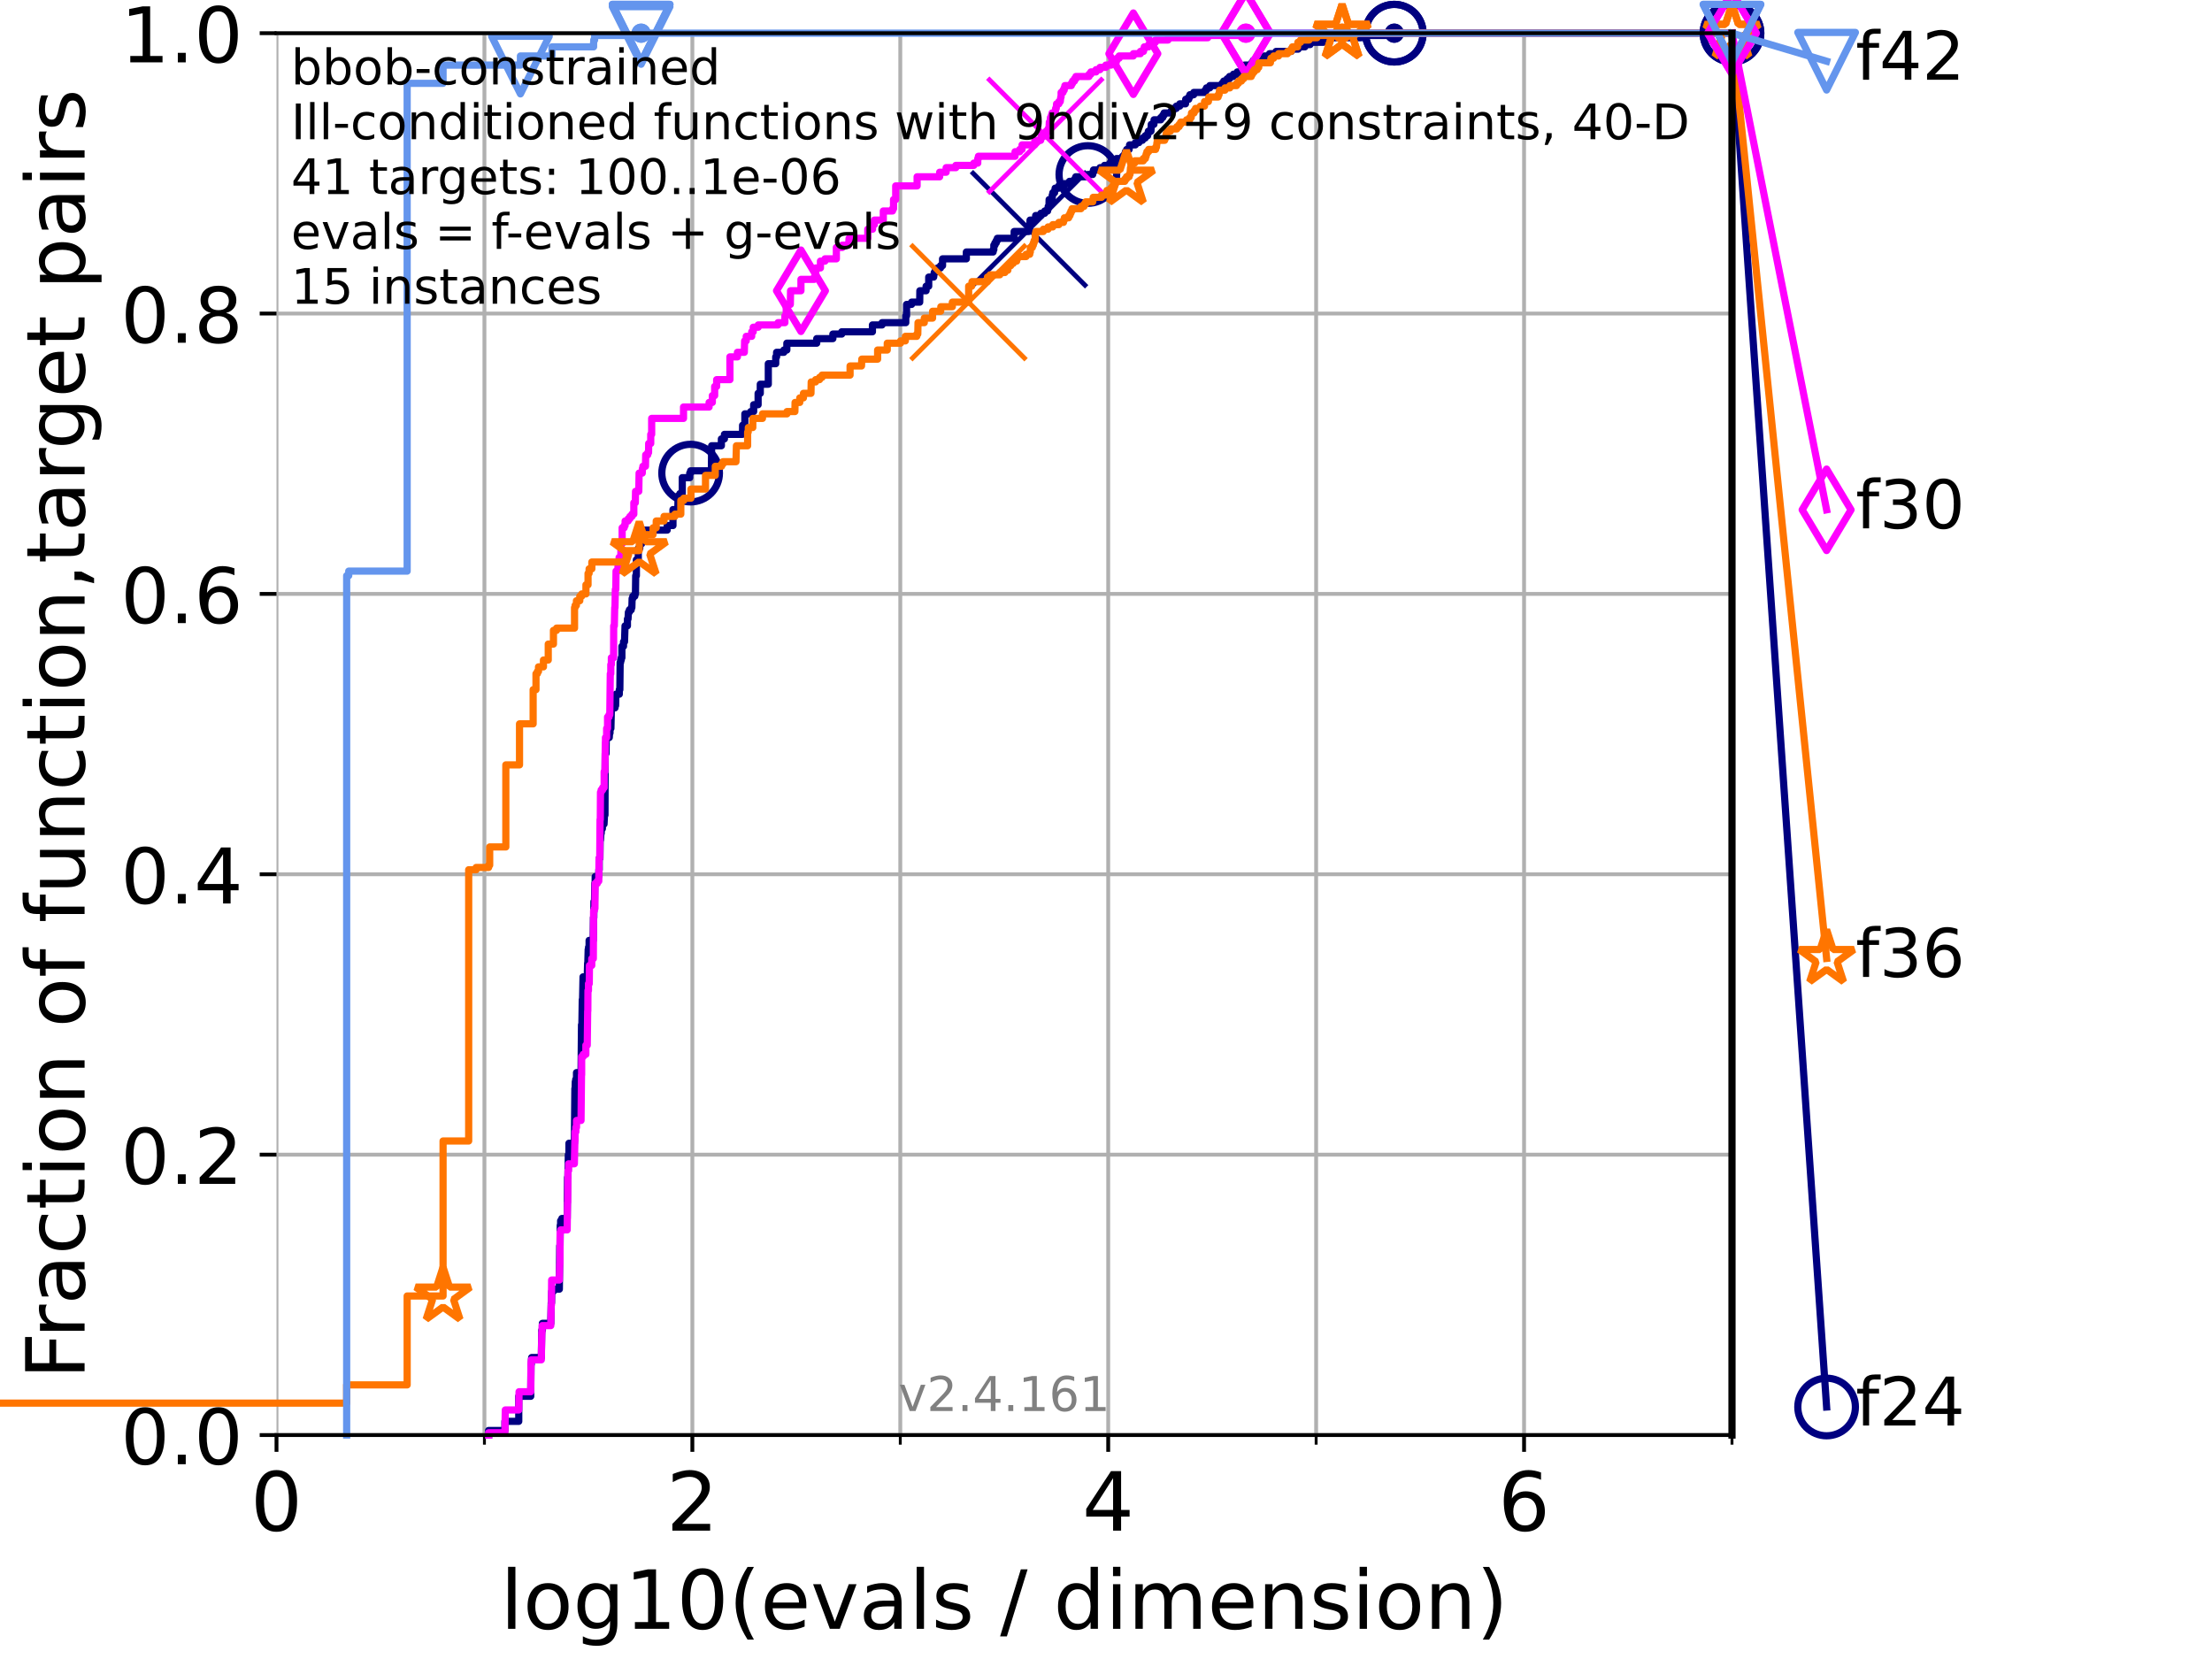 <?xml version="1.0" encoding="utf-8" standalone="no"?>
<!DOCTYPE svg PUBLIC "-//W3C//DTD SVG 1.1//EN"
  "http://www.w3.org/Graphics/SVG/1.1/DTD/svg11.dtd">
<!-- Created with matplotlib (https://matplotlib.org/) -->
<svg height="345.6pt" version="1.1" viewBox="0 0 460.8 345.6" width="460.8pt" xmlns="http://www.w3.org/2000/svg" xmlns:xlink="http://www.w3.org/1999/xlink">
 <defs>
  <style type="text/css">*{stroke-linecap:butt;stroke-linejoin:round;}</style>
 </defs>
 <g id="figure_1">
  <g id="patch_1">
   <path d="M 0 345.6 
L 460.8 345.6 
L 460.8 0 
L 0 0 
z
" style="fill:#ffffff;"/>
  </g>
  <g id="axes_1">
   <g id="patch_2">
    <path d="M 57.6 298.944 
L 360.806 298.944 
L 360.806 6.912 
L 57.6 6.912 
z
" style="fill:#ffffff;"/>
   </g>
   <g id="matplotlib.axis_1">
    <g id="xtick_1">
     <g id="line2d_1">
      <path clip-path="url(#p85ca991bf3)" d="M 57.6 298.944 
L 57.6 6.912 
" style="fill:none;stroke:#b0b0b0;stroke-linecap:square;stroke-width:0.8;"/>
     </g>
     <g id="line2d_2">
      <defs>
       <path d="M 0 0 
L 0 3.5 
" id="mf3ee778934" style="stroke:#000000;stroke-width:0.8;"/>
      </defs>
      <g>
       <use style="stroke:#000000;stroke-width:0.8;" x="57.6" xlink:href="#mf3ee778934" y="298.944"/>
      </g>
     </g>
     <g id="text_1">
      <!-- 0 -->
      <g transform="translate(52.192 318.861)scale(0.17 -0.17)">
       <defs>
        <path d="M 31.781 66.406 
Q 24.172 66.406 20.328 58.906 
Q 16.5 51.422 16.5 36.375 
Q 16.5 21.391 20.328 13.891 
Q 24.172 6.391 31.781 6.391 
Q 39.453 6.391 43.281 13.891 
Q 47.125 21.391 47.125 36.375 
Q 47.125 51.422 43.281 58.906 
Q 39.453 66.406 31.781 66.406 
z
M 31.781 74.219 
Q 44.047 74.219 50.516 64.516 
Q 56.984 54.828 56.984 36.375 
Q 56.984 17.969 50.516 8.266 
Q 44.047 -1.422 31.781 -1.422 
Q 19.531 -1.422 13.062 8.266 
Q 6.594 17.969 6.594 36.375 
Q 6.594 54.828 13.062 64.516 
Q 19.531 74.219 31.781 74.219 
z
" id="DejaVuSans-48"/>
       </defs>
       <use xlink:href="#DejaVuSans-48"/>
      </g>
     </g>
    </g>
    <g id="xtick_2">
     <g id="line2d_3">
      <path clip-path="url(#p85ca991bf3)" d="M 144.23 298.944 
L 144.23 6.912 
" style="fill:none;stroke:#b0b0b0;stroke-linecap:square;stroke-width:0.8;"/>
     </g>
     <g id="line2d_4">
      <g>
       <use style="stroke:#000000;stroke-width:0.8;" x="144.23" xlink:href="#mf3ee778934" y="298.944"/>
      </g>
     </g>
     <g id="text_2">
      <!-- 2 -->
      <g transform="translate(138.822 318.861)scale(0.17 -0.17)">
       <defs>
        <path d="M 19.188 8.297 
L 53.609 8.297 
L 53.609 0 
L 7.328 0 
L 7.328 8.297 
Q 12.938 14.109 22.625 23.891 
Q 32.328 33.688 34.812 36.531 
Q 39.547 41.844 41.422 45.531 
Q 43.312 49.219 43.312 52.781 
Q 43.312 58.594 39.234 62.25 
Q 35.156 65.922 28.609 65.922 
Q 23.969 65.922 18.812 64.312 
Q 13.672 62.703 7.812 59.422 
L 7.812 69.391 
Q 13.766 71.781 18.938 73 
Q 24.125 74.219 28.422 74.219 
Q 39.75 74.219 46.484 68.547 
Q 53.219 62.891 53.219 53.422 
Q 53.219 48.922 51.531 44.891 
Q 49.859 40.875 45.406 35.406 
Q 44.188 33.984 37.641 27.219 
Q 31.109 20.453 19.188 8.297 
z
" id="DejaVuSans-50"/>
       </defs>
       <use xlink:href="#DejaVuSans-50"/>
      </g>
     </g>
    </g>
    <g id="xtick_3">
     <g id="line2d_5">
      <path clip-path="url(#p85ca991bf3)" d="M 230.861 298.944 
L 230.861 6.912 
" style="fill:none;stroke:#b0b0b0;stroke-linecap:square;stroke-width:0.8;"/>
     </g>
     <g id="line2d_6">
      <g>
       <use style="stroke:#000000;stroke-width:0.8;" x="230.861" xlink:href="#mf3ee778934" y="298.944"/>
      </g>
     </g>
     <g id="text_3">
      <!-- 4 -->
      <g transform="translate(225.453 318.861)scale(0.17 -0.17)">
       <defs>
        <path d="M 37.797 64.312 
L 12.891 25.391 
L 37.797 25.391 
z
M 35.203 72.906 
L 47.609 72.906 
L 47.609 25.391 
L 58.016 25.391 
L 58.016 17.188 
L 47.609 17.188 
L 47.609 0 
L 37.797 0 
L 37.797 17.188 
L 4.891 17.188 
L 4.891 26.703 
z
" id="DejaVuSans-52"/>
       </defs>
       <use xlink:href="#DejaVuSans-52"/>
      </g>
     </g>
    </g>
    <g id="xtick_4">
     <g id="line2d_7">
      <path clip-path="url(#p85ca991bf3)" d="M 317.491 298.944 
L 317.491 6.912 
" style="fill:none;stroke:#b0b0b0;stroke-linecap:square;stroke-width:0.8;"/>
     </g>
     <g id="line2d_8">
      <g>
       <use style="stroke:#000000;stroke-width:0.8;" x="317.491" xlink:href="#mf3ee778934" y="298.944"/>
      </g>
     </g>
     <g id="text_4">
      <!-- 6 -->
      <g transform="translate(312.083 318.861)scale(0.17 -0.17)">
       <defs>
        <path d="M 33.016 40.375 
Q 26.375 40.375 22.484 35.828 
Q 18.609 31.297 18.609 23.391 
Q 18.609 15.531 22.484 10.953 
Q 26.375 6.391 33.016 6.391 
Q 39.656 6.391 43.531 10.953 
Q 47.406 15.531 47.406 23.391 
Q 47.406 31.297 43.531 35.828 
Q 39.656 40.375 33.016 40.375 
z
M 52.594 71.297 
L 52.594 62.312 
Q 48.875 64.062 45.094 64.984 
Q 41.312 65.922 37.594 65.922 
Q 27.828 65.922 22.672 59.328 
Q 17.531 52.734 16.797 39.406 
Q 19.672 43.656 24.016 45.922 
Q 28.375 48.188 33.594 48.188 
Q 44.578 48.188 50.953 41.516 
Q 57.328 34.859 57.328 23.391 
Q 57.328 12.156 50.688 5.359 
Q 44.047 -1.422 33.016 -1.422 
Q 20.359 -1.422 13.672 8.266 
Q 6.984 17.969 6.984 36.375 
Q 6.984 53.656 15.188 63.938 
Q 23.391 74.219 37.203 74.219 
Q 40.922 74.219 44.703 73.484 
Q 48.484 72.75 52.594 71.297 
z
" id="DejaVuSans-54"/>
       </defs>
       <use xlink:href="#DejaVuSans-54"/>
      </g>
     </g>
    </g>
    <g id="xtick_5">
     <g id="line2d_9">
      <path clip-path="url(#p85ca991bf3)" d="M 100.915 298.944 
L 100.915 6.912 
" style="fill:none;stroke:#b0b0b0;stroke-linecap:square;stroke-width:0.8;"/>
     </g>
     <g id="line2d_10">
      <defs>
       <path d="M 0 0 
L 0 2 
" id="me05fab7485" style="stroke:#000000;stroke-width:0.6;"/>
      </defs>
      <g>
       <use style="stroke:#000000;stroke-width:0.6;" x="100.915" xlink:href="#me05fab7485" y="298.944"/>
      </g>
     </g>
    </g>
    <g id="xtick_6">
     <g id="line2d_11">
      <path clip-path="url(#p85ca991bf3)" d="M 187.546 298.944 
L 187.546 6.912 
" style="fill:none;stroke:#b0b0b0;stroke-linecap:square;stroke-width:0.8;"/>
     </g>
     <g id="line2d_12">
      <g>
       <use style="stroke:#000000;stroke-width:0.6;" x="187.546" xlink:href="#me05fab7485" y="298.944"/>
      </g>
     </g>
    </g>
    <g id="xtick_7">
     <g id="line2d_13">
      <path clip-path="url(#p85ca991bf3)" d="M 274.176 298.944 
L 274.176 6.912 
" style="fill:none;stroke:#b0b0b0;stroke-linecap:square;stroke-width:0.8;"/>
     </g>
     <g id="line2d_14">
      <g>
       <use style="stroke:#000000;stroke-width:0.6;" x="274.176" xlink:href="#me05fab7485" y="298.944"/>
      </g>
     </g>
    </g>
    <g id="xtick_8">
     <g id="line2d_15">
      <path clip-path="url(#p85ca991bf3)" d="M 360.806 298.944 
L 360.806 6.912 
" style="fill:none;stroke:#b0b0b0;stroke-linecap:square;stroke-width:0.8;"/>
     </g>
     <g id="line2d_16">
      <g>
       <use style="stroke:#000000;stroke-width:0.6;" x="360.806" xlink:href="#me05fab7485" y="298.944"/>
      </g>
     </g>
    </g>
    <g id="text_5">
     <!-- log10(evals / dimension) -->
     <g transform="translate(104.239 339.314)scale(0.17 -0.17)">
      <defs>
       <path d="M 9.422 75.984 
L 18.406 75.984 
L 18.406 0 
L 9.422 0 
z
" id="DejaVuSans-108"/>
       <path d="M 30.609 48.391 
Q 23.391 48.391 19.188 42.75 
Q 14.984 37.109 14.984 27.297 
Q 14.984 17.484 19.156 11.844 
Q 23.344 6.203 30.609 6.203 
Q 37.797 6.203 41.984 11.859 
Q 46.188 17.531 46.188 27.297 
Q 46.188 37.016 41.984 42.703 
Q 37.797 48.391 30.609 48.391 
z
M 30.609 56 
Q 42.328 56 49.016 48.375 
Q 55.719 40.766 55.719 27.297 
Q 55.719 13.875 49.016 6.219 
Q 42.328 -1.422 30.609 -1.422 
Q 18.844 -1.422 12.172 6.219 
Q 5.516 13.875 5.516 27.297 
Q 5.516 40.766 12.172 48.375 
Q 18.844 56 30.609 56 
z
" id="DejaVuSans-111"/>
       <path d="M 45.406 27.984 
Q 45.406 37.75 41.375 43.109 
Q 37.359 48.484 30.078 48.484 
Q 22.859 48.484 18.828 43.109 
Q 14.797 37.75 14.797 27.984 
Q 14.797 18.266 18.828 12.891 
Q 22.859 7.516 30.078 7.516 
Q 37.359 7.516 41.375 12.891 
Q 45.406 18.266 45.406 27.984 
z
M 54.391 6.781 
Q 54.391 -7.172 48.188 -13.984 
Q 42 -20.797 29.203 -20.797 
Q 24.469 -20.797 20.266 -20.094 
Q 16.062 -19.391 12.109 -17.922 
L 12.109 -9.188 
Q 16.062 -11.328 19.922 -12.344 
Q 23.781 -13.375 27.781 -13.375 
Q 36.625 -13.375 41.016 -8.766 
Q 45.406 -4.156 45.406 5.172 
L 45.406 9.625 
Q 42.625 4.781 38.281 2.391 
Q 33.938 0 27.875 0 
Q 17.828 0 11.672 7.656 
Q 5.516 15.328 5.516 27.984 
Q 5.516 40.672 11.672 48.328 
Q 17.828 56 27.875 56 
Q 33.938 56 38.281 53.609 
Q 42.625 51.219 45.406 46.391 
L 45.406 54.688 
L 54.391 54.688 
z
" id="DejaVuSans-103"/>
       <path d="M 12.406 8.297 
L 28.516 8.297 
L 28.516 63.922 
L 10.984 60.406 
L 10.984 69.391 
L 28.422 72.906 
L 38.281 72.906 
L 38.281 8.297 
L 54.391 8.297 
L 54.391 0 
L 12.406 0 
z
" id="DejaVuSans-49"/>
       <path d="M 31 75.875 
Q 24.469 64.656 21.281 53.656 
Q 18.109 42.672 18.109 31.391 
Q 18.109 20.125 21.312 9.062 
Q 24.516 -2 31 -13.188 
L 23.188 -13.188 
Q 15.875 -1.703 12.234 9.375 
Q 8.594 20.453 8.594 31.391 
Q 8.594 42.281 12.203 53.312 
Q 15.828 64.359 23.188 75.875 
z
" id="DejaVuSans-40"/>
       <path d="M 56.203 29.594 
L 56.203 25.203 
L 14.891 25.203 
Q 15.484 15.922 20.484 11.062 
Q 25.484 6.203 34.422 6.203 
Q 39.594 6.203 44.453 7.469 
Q 49.312 8.734 54.109 11.281 
L 54.109 2.781 
Q 49.266 0.734 44.188 -0.344 
Q 39.109 -1.422 33.891 -1.422 
Q 20.797 -1.422 13.156 6.188 
Q 5.516 13.812 5.516 26.812 
Q 5.516 40.234 12.766 48.109 
Q 20.016 56 32.328 56 
Q 43.359 56 49.781 48.891 
Q 56.203 41.797 56.203 29.594 
z
M 47.219 32.234 
Q 47.125 39.594 43.094 43.984 
Q 39.062 48.391 32.422 48.391 
Q 24.906 48.391 20.391 44.141 
Q 15.875 39.891 15.188 32.172 
z
" id="DejaVuSans-101"/>
       <path d="M 2.984 54.688 
L 12.5 54.688 
L 29.594 8.797 
L 46.688 54.688 
L 56.203 54.688 
L 35.688 0 
L 23.484 0 
z
" id="DejaVuSans-118"/>
       <path d="M 34.281 27.484 
Q 23.391 27.484 19.188 25 
Q 14.984 22.516 14.984 16.5 
Q 14.984 11.719 18.141 8.906 
Q 21.297 6.109 26.703 6.109 
Q 34.188 6.109 38.703 11.406 
Q 43.219 16.703 43.219 25.484 
L 43.219 27.484 
z
M 52.203 31.203 
L 52.203 0 
L 43.219 0 
L 43.219 8.297 
Q 40.141 3.328 35.547 0.953 
Q 30.953 -1.422 24.312 -1.422 
Q 15.922 -1.422 10.953 3.297 
Q 6 8.016 6 15.922 
Q 6 25.141 12.172 29.828 
Q 18.359 34.516 30.609 34.516 
L 43.219 34.516 
L 43.219 35.406 
Q 43.219 41.609 39.141 45 
Q 35.062 48.391 27.688 48.391 
Q 23 48.391 18.547 47.266 
Q 14.109 46.141 10.016 43.891 
L 10.016 52.203 
Q 14.938 54.109 19.578 55.047 
Q 24.219 56 28.609 56 
Q 40.484 56 46.344 49.844 
Q 52.203 43.703 52.203 31.203 
z
" id="DejaVuSans-97"/>
       <path d="M 44.281 53.078 
L 44.281 44.578 
Q 40.484 46.531 36.375 47.5 
Q 32.281 48.484 27.875 48.484 
Q 21.188 48.484 17.844 46.438 
Q 14.5 44.391 14.5 40.281 
Q 14.5 37.156 16.891 35.375 
Q 19.281 33.594 26.516 31.984 
L 29.594 31.297 
Q 39.156 29.25 43.188 25.516 
Q 47.219 21.781 47.219 15.094 
Q 47.219 7.469 41.188 3.016 
Q 35.156 -1.422 24.609 -1.422 
Q 20.219 -1.422 15.453 -0.562 
Q 10.688 0.297 5.422 2 
L 5.422 11.281 
Q 10.406 8.688 15.234 7.391 
Q 20.062 6.109 24.812 6.109 
Q 31.156 6.109 34.562 8.281 
Q 37.984 10.453 37.984 14.406 
Q 37.984 18.062 35.516 20.016 
Q 33.062 21.969 24.703 23.781 
L 21.578 24.516 
Q 13.234 26.266 9.516 29.906 
Q 5.812 33.547 5.812 39.891 
Q 5.812 47.609 11.281 51.797 
Q 16.75 56 26.812 56 
Q 31.781 56 36.172 55.266 
Q 40.578 54.547 44.281 53.078 
z
" id="DejaVuSans-115"/>
       <path id="DejaVuSans-32"/>
       <path d="M 25.391 72.906 
L 33.688 72.906 
L 8.297 -9.281 
L 0 -9.281 
z
" id="DejaVuSans-47"/>
       <path d="M 45.406 46.391 
L 45.406 75.984 
L 54.391 75.984 
L 54.391 0 
L 45.406 0 
L 45.406 8.203 
Q 42.578 3.328 38.25 0.953 
Q 33.938 -1.422 27.875 -1.422 
Q 17.969 -1.422 11.734 6.484 
Q 5.516 14.406 5.516 27.297 
Q 5.516 40.188 11.734 48.094 
Q 17.969 56 27.875 56 
Q 33.938 56 38.25 53.625 
Q 42.578 51.266 45.406 46.391 
z
M 14.797 27.297 
Q 14.797 17.391 18.875 11.75 
Q 22.953 6.109 30.078 6.109 
Q 37.203 6.109 41.297 11.75 
Q 45.406 17.391 45.406 27.297 
Q 45.406 37.203 41.297 42.844 
Q 37.203 48.484 30.078 48.484 
Q 22.953 48.484 18.875 42.844 
Q 14.797 37.203 14.797 27.297 
z
" id="DejaVuSans-100"/>
       <path d="M 9.422 54.688 
L 18.406 54.688 
L 18.406 0 
L 9.422 0 
z
M 9.422 75.984 
L 18.406 75.984 
L 18.406 64.594 
L 9.422 64.594 
z
" id="DejaVuSans-105"/>
       <path d="M 52 44.188 
Q 55.375 50.25 60.062 53.125 
Q 64.75 56 71.094 56 
Q 79.641 56 84.281 50.016 
Q 88.922 44.047 88.922 33.016 
L 88.922 0 
L 79.891 0 
L 79.891 32.719 
Q 79.891 40.578 77.094 44.375 
Q 74.312 48.188 68.609 48.188 
Q 61.625 48.188 57.562 43.547 
Q 53.516 38.922 53.516 30.906 
L 53.516 0 
L 44.484 0 
L 44.484 32.719 
Q 44.484 40.625 41.703 44.406 
Q 38.922 48.188 33.109 48.188 
Q 26.219 48.188 22.156 43.531 
Q 18.109 38.875 18.109 30.906 
L 18.109 0 
L 9.078 0 
L 9.078 54.688 
L 18.109 54.688 
L 18.109 46.188 
Q 21.188 51.219 25.484 53.609 
Q 29.781 56 35.688 56 
Q 41.656 56 45.828 52.969 
Q 50 49.953 52 44.188 
z
" id="DejaVuSans-109"/>
       <path d="M 54.891 33.016 
L 54.891 0 
L 45.906 0 
L 45.906 32.719 
Q 45.906 40.484 42.875 44.328 
Q 39.844 48.188 33.797 48.188 
Q 26.516 48.188 22.312 43.547 
Q 18.109 38.922 18.109 30.906 
L 18.109 0 
L 9.078 0 
L 9.078 54.688 
L 18.109 54.688 
L 18.109 46.188 
Q 21.344 51.125 25.703 53.562 
Q 30.078 56 35.797 56 
Q 45.219 56 50.047 50.172 
Q 54.891 44.344 54.891 33.016 
z
" id="DejaVuSans-110"/>
       <path d="M 8.016 75.875 
L 15.828 75.875 
Q 23.141 64.359 26.781 53.312 
Q 30.422 42.281 30.422 31.391 
Q 30.422 20.453 26.781 9.375 
Q 23.141 -1.703 15.828 -13.188 
L 8.016 -13.188 
Q 14.5 -2 17.703 9.062 
Q 20.906 20.125 20.906 31.391 
Q 20.906 42.672 17.703 53.656 
Q 14.5 64.656 8.016 75.875 
z
" id="DejaVuSans-41"/>
      </defs>
      <use xlink:href="#DejaVuSans-108"/>
      <use x="27.783" xlink:href="#DejaVuSans-111"/>
      <use x="88.965" xlink:href="#DejaVuSans-103"/>
      <use x="152.441" xlink:href="#DejaVuSans-49"/>
      <use x="216.064" xlink:href="#DejaVuSans-48"/>
      <use x="279.688" xlink:href="#DejaVuSans-40"/>
      <use x="318.701" xlink:href="#DejaVuSans-101"/>
      <use x="380.225" xlink:href="#DejaVuSans-118"/>
      <use x="439.404" xlink:href="#DejaVuSans-97"/>
      <use x="500.684" xlink:href="#DejaVuSans-108"/>
      <use x="528.467" xlink:href="#DejaVuSans-115"/>
      <use x="580.566" xlink:href="#DejaVuSans-32"/>
      <use x="612.354" xlink:href="#DejaVuSans-47"/>
      <use x="646.045" xlink:href="#DejaVuSans-32"/>
      <use x="677.832" xlink:href="#DejaVuSans-100"/>
      <use x="741.309" xlink:href="#DejaVuSans-105"/>
      <use x="769.092" xlink:href="#DejaVuSans-109"/>
      <use x="866.504" xlink:href="#DejaVuSans-101"/>
      <use x="928.027" xlink:href="#DejaVuSans-110"/>
      <use x="991.406" xlink:href="#DejaVuSans-115"/>
      <use x="1043.506" xlink:href="#DejaVuSans-105"/>
      <use x="1071.289" xlink:href="#DejaVuSans-111"/>
      <use x="1132.471" xlink:href="#DejaVuSans-110"/>
      <use x="1195.85" xlink:href="#DejaVuSans-41"/>
     </g>
    </g>
   </g>
   <g id="matplotlib.axis_2">
    <g id="ytick_1">
     <g id="line2d_17">
      <path clip-path="url(#p85ca991bf3)" d="M 57.6 298.944 
L 360.806 298.944 
" style="fill:none;stroke:#b0b0b0;stroke-linecap:square;stroke-width:0.8;"/>
     </g>
     <g id="line2d_18">
      <defs>
       <path d="M 0 0 
L -3.5 0 
" id="m829e9162bc" style="stroke:#000000;stroke-width:0.8;"/>
      </defs>
      <g>
       <use style="stroke:#000000;stroke-width:0.8;" x="57.6" xlink:href="#m829e9162bc" y="298.944"/>
      </g>
     </g>
     <g id="text_6">
      <!-- 0.0 -->
      <g transform="translate(25.155 305.023)scale(0.16 -0.16)">
       <defs>
        <path d="M 10.688 12.406 
L 21 12.406 
L 21 0 
L 10.688 0 
z
" id="DejaVuSans-46"/>
       </defs>
       <use xlink:href="#DejaVuSans-48"/>
       <use x="63.623" xlink:href="#DejaVuSans-46"/>
       <use x="95.41" xlink:href="#DejaVuSans-48"/>
      </g>
     </g>
    </g>
    <g id="ytick_2">
     <g id="line2d_19">
      <path clip-path="url(#p85ca991bf3)" d="M 57.6 240.538 
L 360.806 240.538 
" style="fill:none;stroke:#b0b0b0;stroke-linecap:square;stroke-width:0.8;"/>
     </g>
     <g id="line2d_20">
      <g>
       <use style="stroke:#000000;stroke-width:0.8;" x="57.6" xlink:href="#m829e9162bc" y="240.538"/>
      </g>
     </g>
     <g id="text_7">
      <!-- 0.2 -->
      <g transform="translate(25.155 246.616)scale(0.16 -0.16)">
       <use xlink:href="#DejaVuSans-48"/>
       <use x="63.623" xlink:href="#DejaVuSans-46"/>
       <use x="95.41" xlink:href="#DejaVuSans-50"/>
      </g>
     </g>
    </g>
    <g id="ytick_3">
     <g id="line2d_21">
      <path clip-path="url(#p85ca991bf3)" d="M 57.6 182.131 
L 360.806 182.131 
" style="fill:none;stroke:#b0b0b0;stroke-linecap:square;stroke-width:0.8;"/>
     </g>
     <g id="line2d_22">
      <g>
       <use style="stroke:#000000;stroke-width:0.8;" x="57.6" xlink:href="#m829e9162bc" y="182.131"/>
      </g>
     </g>
     <g id="text_8">
      <!-- 0.4 -->
      <g transform="translate(25.155 188.21)scale(0.16 -0.16)">
       <use xlink:href="#DejaVuSans-48"/>
       <use x="63.623" xlink:href="#DejaVuSans-46"/>
       <use x="95.41" xlink:href="#DejaVuSans-52"/>
      </g>
     </g>
    </g>
    <g id="ytick_4">
     <g id="line2d_23">
      <path clip-path="url(#p85ca991bf3)" d="M 57.6 123.725 
L 360.806 123.725 
" style="fill:none;stroke:#b0b0b0;stroke-linecap:square;stroke-width:0.8;"/>
     </g>
     <g id="line2d_24">
      <g>
       <use style="stroke:#000000;stroke-width:0.8;" x="57.6" xlink:href="#m829e9162bc" y="123.725"/>
      </g>
     </g>
     <g id="text_9">
      <!-- 0.6 -->
      <g transform="translate(25.155 129.804)scale(0.16 -0.16)">
       <use xlink:href="#DejaVuSans-48"/>
       <use x="63.623" xlink:href="#DejaVuSans-46"/>
       <use x="95.41" xlink:href="#DejaVuSans-54"/>
      </g>
     </g>
    </g>
    <g id="ytick_5">
     <g id="line2d_25">
      <path clip-path="url(#p85ca991bf3)" d="M 57.6 65.318 
L 360.806 65.318 
" style="fill:none;stroke:#b0b0b0;stroke-linecap:square;stroke-width:0.8;"/>
     </g>
     <g id="line2d_26">
      <g>
       <use style="stroke:#000000;stroke-width:0.8;" x="57.6" xlink:href="#m829e9162bc" y="65.318"/>
      </g>
     </g>
     <g id="text_10">
      <!-- 0.8 -->
      <g transform="translate(25.155 71.397)scale(0.16 -0.16)">
       <defs>
        <path d="M 31.781 34.625 
Q 24.75 34.625 20.719 30.859 
Q 16.703 27.094 16.703 20.516 
Q 16.703 13.922 20.719 10.156 
Q 24.75 6.391 31.781 6.391 
Q 38.812 6.391 42.859 10.172 
Q 46.922 13.969 46.922 20.516 
Q 46.922 27.094 42.891 30.859 
Q 38.875 34.625 31.781 34.625 
z
M 21.922 38.812 
Q 15.578 40.375 12.031 44.719 
Q 8.5 49.078 8.5 55.328 
Q 8.5 64.062 14.719 69.141 
Q 20.953 74.219 31.781 74.219 
Q 42.672 74.219 48.875 69.141 
Q 55.078 64.062 55.078 55.328 
Q 55.078 49.078 51.531 44.719 
Q 48 40.375 41.703 38.812 
Q 48.828 37.156 52.797 32.312 
Q 56.781 27.484 56.781 20.516 
Q 56.781 9.906 50.312 4.234 
Q 43.844 -1.422 31.781 -1.422 
Q 19.734 -1.422 13.25 4.234 
Q 6.781 9.906 6.781 20.516 
Q 6.781 27.484 10.781 32.312 
Q 14.797 37.156 21.922 38.812 
z
M 18.312 54.391 
Q 18.312 48.734 21.844 45.562 
Q 25.391 42.391 31.781 42.391 
Q 38.141 42.391 41.719 45.562 
Q 45.312 48.734 45.312 54.391 
Q 45.312 60.062 41.719 63.234 
Q 38.141 66.406 31.781 66.406 
Q 25.391 66.406 21.844 63.234 
Q 18.312 60.062 18.312 54.391 
z
" id="DejaVuSans-56"/>
       </defs>
       <use xlink:href="#DejaVuSans-48"/>
       <use x="63.623" xlink:href="#DejaVuSans-46"/>
       <use x="95.41" xlink:href="#DejaVuSans-56"/>
      </g>
     </g>
    </g>
    <g id="ytick_6">
     <g id="line2d_27">
      <path clip-path="url(#p85ca991bf3)" d="M 57.6 6.912 
L 360.806 6.912 
" style="fill:none;stroke:#b0b0b0;stroke-linecap:square;stroke-width:0.8;"/>
     </g>
     <g id="line2d_28">
      <g>
       <use style="stroke:#000000;stroke-width:0.8;" x="57.6" xlink:href="#m829e9162bc" y="6.912"/>
      </g>
     </g>
     <g id="text_11">
      <!-- 1.0 -->
      <g transform="translate(25.155 12.991)scale(0.16 -0.16)">
       <use xlink:href="#DejaVuSans-49"/>
       <use x="63.623" xlink:href="#DejaVuSans-46"/>
       <use x="95.41" xlink:href="#DejaVuSans-48"/>
      </g>
     </g>
    </g>
    <g id="text_12">
     <!-- Fraction of function,target pairs -->
     <g transform="translate(17.62 287.313)rotate(-90)scale(0.17 -0.17)">
      <defs>
       <path d="M 9.812 72.906 
L 51.703 72.906 
L 51.703 64.594 
L 19.672 64.594 
L 19.672 43.109 
L 48.578 43.109 
L 48.578 34.812 
L 19.672 34.812 
L 19.672 0 
L 9.812 0 
z
" id="DejaVuSans-70"/>
       <path d="M 41.109 46.297 
Q 39.594 47.172 37.812 47.578 
Q 36.031 48 33.891 48 
Q 26.266 48 22.188 43.047 
Q 18.109 38.094 18.109 28.812 
L 18.109 0 
L 9.078 0 
L 9.078 54.688 
L 18.109 54.688 
L 18.109 46.188 
Q 20.953 51.172 25.484 53.578 
Q 30.031 56 36.531 56 
Q 37.453 56 38.578 55.875 
Q 39.703 55.766 41.062 55.516 
z
" id="DejaVuSans-114"/>
       <path d="M 48.781 52.594 
L 48.781 44.188 
Q 44.969 46.297 41.141 47.344 
Q 37.312 48.391 33.406 48.391 
Q 24.656 48.391 19.812 42.844 
Q 14.984 37.312 14.984 27.297 
Q 14.984 17.281 19.812 11.734 
Q 24.656 6.203 33.406 6.203 
Q 37.312 6.203 41.141 7.25 
Q 44.969 8.297 48.781 10.406 
L 48.781 2.094 
Q 45.016 0.344 40.984 -0.531 
Q 36.969 -1.422 32.422 -1.422 
Q 20.062 -1.422 12.781 6.344 
Q 5.516 14.109 5.516 27.297 
Q 5.516 40.672 12.859 48.328 
Q 20.219 56 33.016 56 
Q 37.156 56 41.109 55.141 
Q 45.062 54.297 48.781 52.594 
z
" id="DejaVuSans-99"/>
       <path d="M 18.312 70.219 
L 18.312 54.688 
L 36.812 54.688 
L 36.812 47.703 
L 18.312 47.703 
L 18.312 18.016 
Q 18.312 11.328 20.141 9.422 
Q 21.969 7.516 27.594 7.516 
L 36.812 7.516 
L 36.812 0 
L 27.594 0 
Q 17.188 0 13.234 3.875 
Q 9.281 7.766 9.281 18.016 
L 9.281 47.703 
L 2.688 47.703 
L 2.688 54.688 
L 9.281 54.688 
L 9.281 70.219 
z
" id="DejaVuSans-116"/>
       <path d="M 37.109 75.984 
L 37.109 68.5 
L 28.516 68.5 
Q 23.688 68.5 21.797 66.547 
Q 19.922 64.594 19.922 59.516 
L 19.922 54.688 
L 34.719 54.688 
L 34.719 47.703 
L 19.922 47.703 
L 19.922 0 
L 10.891 0 
L 10.891 47.703 
L 2.297 47.703 
L 2.297 54.688 
L 10.891 54.688 
L 10.891 58.5 
Q 10.891 67.625 15.141 71.797 
Q 19.391 75.984 28.609 75.984 
z
" id="DejaVuSans-102"/>
       <path d="M 8.5 21.578 
L 8.5 54.688 
L 17.484 54.688 
L 17.484 21.922 
Q 17.484 14.156 20.5 10.266 
Q 23.531 6.391 29.594 6.391 
Q 36.859 6.391 41.078 11.031 
Q 45.312 15.672 45.312 23.688 
L 45.312 54.688 
L 54.297 54.688 
L 54.297 0 
L 45.312 0 
L 45.312 8.406 
Q 42.047 3.422 37.719 1 
Q 33.406 -1.422 27.688 -1.422 
Q 18.266 -1.422 13.375 4.438 
Q 8.5 10.297 8.5 21.578 
z
M 31.109 56 
z
" id="DejaVuSans-117"/>
       <path d="M 11.719 12.406 
L 22.016 12.406 
L 22.016 4 
L 14.016 -11.625 
L 7.719 -11.625 
L 11.719 4 
z
" id="DejaVuSans-44"/>
       <path d="M 18.109 8.203 
L 18.109 -20.797 
L 9.078 -20.797 
L 9.078 54.688 
L 18.109 54.688 
L 18.109 46.391 
Q 20.953 51.266 25.266 53.625 
Q 29.594 56 35.594 56 
Q 45.562 56 51.781 48.094 
Q 58.016 40.188 58.016 27.297 
Q 58.016 14.406 51.781 6.484 
Q 45.562 -1.422 35.594 -1.422 
Q 29.594 -1.422 25.266 0.953 
Q 20.953 3.328 18.109 8.203 
z
M 48.688 27.297 
Q 48.688 37.203 44.609 42.844 
Q 40.531 48.484 33.406 48.484 
Q 26.266 48.484 22.188 42.844 
Q 18.109 37.203 18.109 27.297 
Q 18.109 17.391 22.188 11.75 
Q 26.266 6.109 33.406 6.109 
Q 40.531 6.109 44.609 11.75 
Q 48.688 17.391 48.688 27.297 
z
" id="DejaVuSans-112"/>
      </defs>
      <use xlink:href="#DejaVuSans-70"/>
      <use x="50.27" xlink:href="#DejaVuSans-114"/>
      <use x="91.383" xlink:href="#DejaVuSans-97"/>
      <use x="152.662" xlink:href="#DejaVuSans-99"/>
      <use x="207.643" xlink:href="#DejaVuSans-116"/>
      <use x="246.852" xlink:href="#DejaVuSans-105"/>
      <use x="274.635" xlink:href="#DejaVuSans-111"/>
      <use x="335.816" xlink:href="#DejaVuSans-110"/>
      <use x="399.195" xlink:href="#DejaVuSans-32"/>
      <use x="430.982" xlink:href="#DejaVuSans-111"/>
      <use x="492.164" xlink:href="#DejaVuSans-102"/>
      <use x="527.369" xlink:href="#DejaVuSans-32"/>
      <use x="559.156" xlink:href="#DejaVuSans-102"/>
      <use x="594.361" xlink:href="#DejaVuSans-117"/>
      <use x="657.74" xlink:href="#DejaVuSans-110"/>
      <use x="721.119" xlink:href="#DejaVuSans-99"/>
      <use x="776.1" xlink:href="#DejaVuSans-116"/>
      <use x="815.309" xlink:href="#DejaVuSans-105"/>
      <use x="843.092" xlink:href="#DejaVuSans-111"/>
      <use x="904.273" xlink:href="#DejaVuSans-110"/>
      <use x="967.652" xlink:href="#DejaVuSans-44"/>
      <use x="999.439" xlink:href="#DejaVuSans-116"/>
      <use x="1038.648" xlink:href="#DejaVuSans-97"/>
      <use x="1099.928" xlink:href="#DejaVuSans-114"/>
      <use x="1139.291" xlink:href="#DejaVuSans-103"/>
      <use x="1202.768" xlink:href="#DejaVuSans-101"/>
      <use x="1264.291" xlink:href="#DejaVuSans-116"/>
      <use x="1303.5" xlink:href="#DejaVuSans-32"/>
      <use x="1335.287" xlink:href="#DejaVuSans-112"/>
      <use x="1398.764" xlink:href="#DejaVuSans-97"/>
      <use x="1460.043" xlink:href="#DejaVuSans-105"/>
      <use x="1487.826" xlink:href="#DejaVuSans-114"/>
      <use x="1528.939" xlink:href="#DejaVuSans-115"/>
     </g>
    </g>
   </g>
   <g id="line2d_29">
    <defs>
     <path d="M 0 1.5 
C 0.398 1.5 0.779 1.342 1.061 1.061 
C 1.342 0.779 1.5 0.398 1.5 0 
C 1.5 -0.398 1.342 -0.779 1.061 -1.061 
C 0.779 -1.342 0.398 -1.5 0 -1.5 
C -0.398 -1.5 -0.779 -1.342 -1.061 -1.061 
C -1.342 -0.779 -1.5 -0.398 -1.5 0 
C -1.5 0.398 -1.342 0.779 -1.061 1.061 
C -0.779 1.342 -0.398 1.5 0 1.5 
z
" id="m3cb92b422e" style="stroke:#000080;"/>
    </defs>
    <g>
     <use style="fill:#000080;stroke:#000080;" x="290.456" xlink:href="#m3cb92b422e" y="6.912"/>
     <use style="fill:#000080;stroke:#000080;" x="290.456" xlink:href="#m3cb92b422e" y="6.912"/>
    </g>
   </g>
   <g id="line2d_30">
    <path d="M 101.788 298.944 
L 101.788 297.994 
L 105.188 297.994 
L 105.188 296.095 
L 108.066 296.095 
L 108.066 290.872 
L 110.562 290.872 
L 110.618 284.224 
L 110.675 284.224 
L 110.758 282.799 
L 112.765 282.799 
L 112.865 277.101 
L 112.989 277.101 
L 112.989 275.676 
L 114.737 275.676 
L 114.827 271.403 
L 114.895 271.403 
L 114.939 269.029 
L 115.271 269.029 
L 115.271 268.554 
L 116.522 268.554 
L 116.604 259.532 
L 116.665 259.532 
L 116.706 255.258 
L 116.787 255.258 
L 116.787 254.308 
L 117.048 254.308 
L 117.048 253.833 
L 118.152 253.833 
L 118.227 245.286 
L 118.302 245.286 
L 118.395 240.538 
L 118.525 240.538 
L 118.525 238.163 
L 119.652 238.163 
L 119.756 226.767 
L 119.808 226.767 
L 119.842 225.342 
L 119.928 225.342 
L 119.928 224.868 
L 120.098 224.868 
L 120.098 223.443 
L 121.041 223.443 
L 121.138 213.471 
L 121.218 213.471 
L 121.297 208.248 
L 121.361 208.248 
L 121.456 203.499 
L 122.335 203.499 
L 122.41 200.65 
L 122.455 200.65 
L 122.529 197.801 
L 122.604 197.801 
L 122.604 197.326 
L 122.722 197.326 
L 122.722 195.902 
L 123.573 195.902 
L 123.63 191.153 
L 123.7 191.153 
L 123.728 187.829 
L 123.853 187.829 
L 123.909 184.031 
L 123.978 184.031 
L 123.992 182.606 
L 124.709 182.606 
L 124.762 181.182 
L 124.828 181.182 
L 124.828 178.807 
L 124.972 178.807 
L 125.025 175.008 
L 125.09 175.008 
L 125.181 173.584 
L 125.245 173.584 
L 125.258 172.634 
L 125.489 172.634 
L 125.489 171.685 
L 125.83 171.685 
L 125.929 169.785 
L 126.029 169.785 
L 126.078 156.964 
L 126.25 156.964 
L 126.299 153.64 
L 126.923 153.64 
L 126.982 152.691 
L 127.076 152.691 
L 127.076 151.741 
L 127.262 151.741 
L 127.366 147.467 
L 128.112 147.467 
L 128.112 146.992 
L 128.244 146.992 
L 128.299 144.618 
L 129.01 144.618 
L 129.01 143.668 
L 129.125 143.668 
L 129.188 137.97 
L 129.293 137.97 
L 129.293 137.495 
L 129.417 137.495 
L 129.417 137.021 
L 129.551 137.021 
L 129.551 134.646 
L 129.887 134.646 
L 129.887 133.697 
L 130.097 133.697 
L 130.207 130.373 
L 130.705 130.373 
L 130.705 128.948 
L 130.83 128.948 
L 130.907 127.524 
L 131.106 127.524 
L 131.106 127.049 
L 131.49 127.049 
L 131.49 126.574 
L 131.628 126.574 
L 131.683 124.674 
L 131.829 124.674 
L 131.829 124.2 
L 132.243 124.2 
L 132.243 123.725 
L 132.376 123.725 
L 132.429 119.926 
L 132.569 119.926 
L 132.569 116.602 
L 132.967 116.602 
L 132.967 114.228 
L 133.281 114.228 
L 133.281 113.278 
L 133.664 113.278 
L 133.697 110.429 
L 138.987 110.429 
L 138.987 109.479 
L 140.191 109.479 
L 140.191 106.155 
L 141.201 106.155 
L 141.261 103.306 
L 141.621 103.306 
L 141.621 102.831 
L 142.128 102.831 
L 142.128 99.508 
L 143.686 99.508 
L 143.686 98.558 
L 143.87 98.558 
L 143.87 98.083 
L 148.197 98.083 
L 148.247 92.86 
L 150.276 92.86 
L 150.276 91.435 
L 150.909 91.435 
L 150.909 90.485 
L 154.674 90.485 
L 154.696 88.586 
L 155.167 88.586 
L 155.167 86.212 
L 156.394 86.212 
L 156.394 85.737 
L 157.002 85.737 
L 157.002 84.312 
L 157.928 84.312 
L 157.928 81.938 
L 158.379 81.938 
L 158.383 80.039 
L 160.053 80.039 
L 160.053 75.765 
L 161.597 75.765 
L 161.597 74.341 
L 161.781 74.341 
L 161.781 73.391 
L 163.294 73.391 
L 163.294 72.916 
L 163.914 72.916 
L 163.914 71.491 
L 170.142 71.491 
L 170.142 70.542 
L 173.501 70.542 
L 173.501 69.592 
L 175.349 69.592 
L 175.349 69.117 
L 181.743 69.117 
L 181.743 67.693 
L 183.749 67.693 
L 183.749 67.218 
L 188.691 67.218 
L 188.691 65.793 
L 188.854 65.793 
L 188.854 63.419 
L 189.9 63.419 
L 189.9 62.944 
L 191.591 62.944 
L 191.622 60.57 
L 192.923 60.57 
L 192.924 59.62 
L 193.467 59.62 
L 193.467 57.721 
L 194.499 57.721 
L 194.61 56.771 
L 194.851 56.771 
L 194.851 56.296 
L 195.308 56.296 
L 195.308 55.821 
L 195.933 55.821 
L 195.933 55.347 
L 196.35 55.347 
L 196.35 53.922 
L 201.308 53.922 
L 201.308 52.497 
L 206.883 52.497 
L 206.883 52.023 
L 207.032 52.023 
L 207.032 51.073 
L 207.26 51.073 
L 207.26 50.598 
L 207.534 50.598 
L 207.534 50.123 
L 207.76 50.123 
L 207.76 49.648 
L 211.269 49.648 
L 211.269 48.224 
L 214.314 48.224 
L 214.314 47.749 
L 214.495 47.749 
L 214.577 45.85 
L 215.7 45.85 
L 215.748 44.9 
L 216.838 44.9 
L 216.838 44.425 
L 217.638 44.425 
L 217.638 43.95 
L 218.241 43.95 
L 218.241 43.475 
L 218.36 43.475 
L 218.36 43.001 
L 218.517 43.001 
L 218.552 41.576 
L 219.202 41.576 
L 219.202 40.626 
L 219.317 40.626 
L 219.317 40.151 
L 219.688 40.151 
L 219.688 39.677 
L 219.806 39.677 
L 219.806 39.202 
L 220.545 39.202 
L 220.545 38.727 
L 221.732 38.727 
L 221.732 38.252 
L 222.786 38.252 
L 222.786 37.777 
L 223.848 37.777 
L 223.848 37.302 
L 224.1 37.302 
L 224.1 36.827 
L 226.622 36.827 
L 226.622 36.353 
L 227.63 36.353 
L 227.63 35.878 
L 227.793 35.878 
L 227.793 35.403 
L 229.154 35.403 
L 229.154 34.928 
L 230.077 34.928 
L 230.077 34.453 
L 231.189 34.453 
L 231.189 33.978 
L 231.466 33.978 
L 231.466 33.504 
L 232.585 33.504 
L 232.585 33.029 
L 233.849 33.029 
L 233.849 32.554 
L 234.272 32.554 
L 234.272 32.079 
L 234.44 32.079 
L 234.44 31.604 
L 234.718 31.604 
L 234.718 31.129 
L 235.222 31.129 
L 235.31 30.18 
L 236.518 30.18 
L 236.518 29.705 
L 237.266 29.705 
L 237.266 29.23 
L 237.989 29.23 
L 237.989 28.755 
L 238.572 28.755 
L 238.572 28.28 
L 239.073 28.28 
L 239.073 27.805 
L 239.226 27.805 
L 239.226 27.33 
L 239.769 27.33 
L 239.827 25.906 
L 240.385 25.906 
L 240.411 24.956 
L 241.812 24.956 
L 241.812 24.481 
L 242.226 24.481 
L 242.226 24.007 
L 242.505 24.007 
L 242.505 23.532 
L 243.987 23.532 
L 243.987 23.057 
L 244.379 23.057 
L 244.379 22.582 
L 245.051 22.582 
L 245.051 22.107 
L 245.762 22.107 
L 245.762 21.632 
L 246.967 21.632 
L 247.001 20.683 
L 247.636 20.683 
L 247.636 20.208 
L 247.871 20.208 
L 247.871 19.733 
L 248.676 19.733 
L 248.676 19.258 
L 251.046 19.258 
L 251.046 18.783 
L 251.326 18.783 
L 251.326 18.308 
L 252.016 18.308 
L 252.016 17.834 
L 254.578 17.834 
L 254.578 17.359 
L 254.93 17.359 
L 254.93 16.884 
L 255.631 16.884 
L 255.631 16.409 
L 256.133 16.409 
L 256.133 15.934 
L 256.94 15.934 
L 256.94 15.459 
L 257.743 15.459 
L 257.743 14.984 
L 258.652 14.984 
L 258.652 14.51 
L 259.116 14.51 
L 259.116 14.035 
L 259.271 14.035 
L 259.271 13.56 
L 260.75 13.56 
L 260.75 13.085 
L 261.062 13.085 
L 261.062 12.61 
L 263.218 12.61 
L 263.218 12.135 
L 263.389 12.135 
L 263.389 11.66 
L 264.464 11.66 
L 264.464 11.186 
L 265.839 11.186 
L 265.839 10.711 
L 268.994 10.711 
L 268.994 10.236 
L 270.427 10.236 
L 270.427 9.761 
L 271.822 9.761 
L 271.822 9.286 
L 272.919 9.286 
L 272.919 8.811 
L 275.659 8.811 
L 275.698 7.862 
L 283.555 7.862 
L 283.555 7.387 
L 290.456 7.387 
L 290.456 6.912 
L 360.806 6.912 
L 360.806 6.912 
" style="fill:none;stroke:#000080;stroke-linecap:square;stroke-width:1.5;"/>
   </g>
   <g id="line2d_31">
    <defs>
     <path d="M 0 6 
C 1.591 6 3.117 5.368 4.243 4.243 
C 5.368 3.117 6 1.591 6 0 
C 6 -1.591 5.368 -3.117 4.243 -4.243 
C 3.117 -5.368 1.591 -6 0 -6 
C -1.591 -6 -3.117 -5.368 -4.243 -4.243 
C -5.368 -3.117 -6 -1.591 -6 0 
C -6 1.591 -5.368 3.117 -4.243 4.243 
C -3.117 5.368 -1.591 6 0 6 
z
" id="m5332adc18f" style="stroke:#000080;stroke-width:1.5;"/>
    </defs>
    <g>
     <use style="fill-opacity:0;stroke:#000080;stroke-width:1.5;" x="143.87" xlink:href="#m5332adc18f" y="98.558"/>
     <use style="fill-opacity:0;stroke:#000080;stroke-width:1.5;" x="226.622" xlink:href="#m5332adc18f" y="36.353"/>
     <use style="fill-opacity:0;stroke:#000080;stroke-width:1.5;" x="290.456" xlink:href="#m5332adc18f" y="6.912"/>
     <use style="fill-opacity:0;stroke:#000080;stroke-width:1.5;" x="290.456" xlink:href="#m5332adc18f" y="6.912"/>
     <use style="fill-opacity:0;stroke:#000080;stroke-width:1.5;" x="360.806" xlink:href="#m5332adc18f" y="6.912"/>
    </g>
   </g>
   <g id="line2d_32">
    <path style="fill:none;stroke:#000080;stroke-linecap:square;stroke-width:1.5;"/>
    <g/>
   </g>
   <g id="line2d_33">
    <path clip-path="url(#p85ca991bf3)" d="M 214.367 47.749 
" style="fill:none;stroke:#000080;stroke-linecap:square;stroke-width:1.5;"/>
    <defs>
     <path d="M -12 12 
L 12 -12 
M -12 -12 
L 12 12 
" id="m613401b29b" style="stroke:#000080;"/>
    </defs>
    <g clip-path="url(#p85ca991bf3)">
     <use style="fill:#000080;stroke:#000080;" x="214.367" xlink:href="#m613401b29b" y="47.749"/>
    </g>
   </g>
   <g id="line2d_34">
    <defs>
     <path d="M 0 1.5 
C 0.398 1.5 0.779 1.342 1.061 1.061 
C 1.342 0.779 1.5 0.398 1.5 0 
C 1.5 -0.398 1.342 -0.779 1.061 -1.061 
C 0.779 -1.342 0.398 -1.5 0 -1.5 
C -0.398 -1.5 -0.779 -1.342 -1.061 -1.061 
C -1.342 -0.779 -1.5 -0.398 -1.5 0 
C -1.5 0.398 -1.342 0.779 -1.061 1.061 
C -0.779 1.342 -0.398 1.5 0 1.5 
z
" id="mb15e498568" style="stroke:#ff00ff;"/>
    </defs>
    <g>
     <use style="fill:#ff00ff;stroke:#ff00ff;" x="259.541" xlink:href="#mb15e498568" y="6.912"/>
     <use style="fill:#ff00ff;stroke:#ff00ff;" x="259.541" xlink:href="#mb15e498568" y="6.912"/>
    </g>
   </g>
   <g id="line2d_35">
    <path d="M 101.788 298.944 
L 101.788 298.469 
L 105.188 298.469 
L 105.263 293.721 
L 108.066 293.721 
L 108.131 289.922 
L 110.562 289.922 
L 110.618 283.749 
L 110.675 283.749 
L 110.675 283.274 
L 112.765 283.274 
L 112.865 277.576 
L 112.915 277.576 
L 112.94 276.151 
L 114.737 276.151 
L 114.827 271.878 
L 114.872 271.878 
L 114.917 266.654 
L 116.522 266.654 
L 116.604 263.33 
L 116.645 263.33 
L 116.685 256.682 
L 116.807 256.682 
L 116.807 256.208 
L 118.152 256.208 
L 118.227 250.509 
L 118.265 250.509 
L 118.321 243.862 
L 118.451 243.862 
L 118.451 242.437 
L 119.652 242.437 
L 119.756 237.689 
L 119.79 237.689 
L 119.79 235.789 
L 119.962 235.789 
L 119.962 234.839 
L 120.098 234.839 
L 120.098 233.415 
L 121.041 233.415 
L 121.138 223.918 
L 121.17 223.918 
L 121.17 220.119 
L 121.488 220.119 
L 121.488 219.644 
L 122.046 219.644 
L 122.046 217.745 
L 122.335 217.745 
L 122.425 210.622 
L 122.455 210.622 
L 122.485 206.348 
L 122.589 206.348 
L 122.589 204.924 
L 122.752 204.924 
L 122.796 201.125 
L 123.275 201.125 
L 123.275 199.701 
L 123.601 199.701 
L 123.658 189.729 
L 123.811 189.729 
L 123.811 189.254 
L 123.936 189.254 
L 123.978 184.031 
L 124.428 184.031 
L 124.428 183.556 
L 124.735 183.556 
L 124.788 178.807 
L 124.933 178.807 
L 124.998 170.735 
L 125.051 170.735 
L 125.09 165.037 
L 125.232 165.037 
L 125.232 164.562 
L 125.54 164.562 
L 125.54 164.087 
L 125.855 164.087 
L 125.855 160.763 
L 126.016 160.763 
L 126.103 154.59 
L 126.127 154.59 
L 126.127 153.64 
L 126.372 153.64 
L 126.372 151.741 
L 126.565 151.741 
L 126.565 149.367 
L 126.864 149.367 
L 126.864 148.892 
L 127.029 148.892 
L 127.134 140.345 
L 127.239 140.345 
L 127.239 138.445 
L 127.355 138.445 
L 127.355 137.021 
L 127.822 137.021 
L 127.844 130.373 
L 127.978 130.373 
L 128.056 126.574 
L 128.112 126.574 
L 128.189 122.775 
L 128.288 122.775 
L 128.332 118.976 
L 128.733 118.976 
L 128.733 118.027 
L 128.967 118.027 
L 128.967 116.127 
L 129.324 116.127 
L 129.365 113.278 
L 129.602 113.278 
L 129.602 109.954 
L 130.027 109.954 
L 130.027 109.479 
L 130.226 109.479 
L 130.226 108.53 
L 130.869 108.53 
L 130.869 108.055 
L 131.229 108.055 
L 131.229 107.58 
L 131.647 107.58 
L 131.647 107.105 
L 132.037 107.105 
L 132.037 104.731 
L 132.349 104.731 
L 132.394 102.357 
L 133.069 102.357 
L 133.137 98.558 
L 133.796 98.558 
L 133.82 97.608 
L 133.926 97.608 
L 133.926 97.133 
L 134.464 97.133 
L 134.511 94.759 
L 134.932 94.759 
L 134.932 94.284 
L 135.108 94.284 
L 135.131 92.385 
L 135.561 92.385 
L 135.561 90.485 
L 135.754 90.485 
L 135.754 87.161 
L 142.389 87.161 
L 142.389 84.787 
L 147.715 84.787 
L 147.715 83.838 
L 148.39 83.838 
L 148.39 82.413 
L 148.878 82.413 
L 148.878 80.514 
L 149.292 80.514 
L 149.292 79.089 
L 152.057 79.089 
L 152.057 74.341 
L 153.619 74.341 
L 153.619 73.391 
L 155.056 73.391 
L 155.117 71.017 
L 155.454 71.017 
L 155.454 70.067 
L 156.592 70.067 
L 156.592 69.117 
L 156.911 69.117 
L 156.911 68.167 
L 157.953 68.167 
L 157.953 67.693 
L 162.076 67.693 
L 162.076 67.218 
L 163.507 67.218 
L 163.507 65.793 
L 163.785 65.793 
L 163.79 63.419 
L 164.64 63.419 
L 164.689 60.57 
L 166.853 60.57 
L 166.853 58.196 
L 169.624 58.196 
L 169.624 57.721 
L 169.945 57.721 
L 169.945 55.821 
L 170.913 55.821 
L 170.913 54.397 
L 171.859 54.397 
L 171.859 53.922 
L 174.23 53.922 
L 174.23 51.548 
L 175.465 51.548 
L 175.465 51.073 
L 176.781 51.073 
L 176.878 49.648 
L 180.777 49.648 
L 180.777 47.749 
L 181.77 47.749 
L 181.77 46.799 
L 182.148 46.799 
L 182.148 45.85 
L 184.01 45.85 
L 184.01 43.95 
L 185.924 43.95 
L 185.924 43.475 
L 186.138 43.475 
L 186.138 41.576 
L 186.592 41.576 
L 186.592 38.727 
L 191.05 38.727 
L 191.05 36.827 
L 195.747 36.827 
L 195.747 35.878 
L 197.101 35.878 
L 197.101 34.928 
L 199.119 34.928 
L 199.119 34.453 
L 202.866 34.453 
L 202.866 33.978 
L 203.688 33.978 
L 203.688 33.029 
L 203.819 33.029 
L 203.819 32.554 
L 211.453 32.554 
L 211.453 31.604 
L 212.422 31.604 
L 212.422 31.129 
L 212.913 31.129 
L 212.913 30.18 
L 215.522 30.18 
L 215.593 29.23 
L 216.795 29.23 
L 216.795 28.755 
L 216.92 28.755 
L 216.92 28.28 
L 217.908 28.28 
L 217.936 27.33 
L 218.327 27.33 
L 218.327 26.856 
L 218.519 26.856 
L 218.592 25.431 
L 218.765 25.431 
L 218.83 24.481 
L 219.027 24.481 
L 219.027 24.007 
L 219.166 24.007 
L 219.166 23.532 
L 219.84 23.532 
L 219.903 22.582 
L 220.035 22.582 
L 220.104 21.632 
L 220.587 21.632 
L 220.587 21.157 
L 220.873 21.157 
L 220.975 20.208 
L 221.047 20.208 
L 221.047 19.258 
L 221.444 19.258 
L 221.444 18.783 
L 221.691 18.783 
L 221.691 18.308 
L 221.836 18.308 
L 221.836 17.834 
L 223.176 17.834 
L 223.176 17.359 
L 223.436 17.359 
L 223.436 16.884 
L 223.834 16.884 
L 223.834 16.409 
L 224.137 16.409 
L 224.137 15.934 
L 226.868 15.934 
L 226.868 15.459 
L 227.252 15.459 
L 227.252 14.984 
L 228.321 14.984 
L 228.321 14.51 
L 229.151 14.51 
L 229.151 14.035 
L 230.361 14.035 
L 230.361 13.56 
L 231.471 13.56 
L 231.471 13.085 
L 232.509 13.085 
L 232.509 12.61 
L 232.661 12.61 
L 232.661 12.135 
L 233.137 12.135 
L 233.137 11.66 
L 236.098 11.66 
L 236.098 11.186 
L 237.56 11.186 
L 237.56 10.711 
L 238.209 10.711 
L 238.209 10.236 
L 238.375 10.236 
L 238.375 9.761 
L 239.284 9.761 
L 239.284 9.286 
L 240.252 9.286 
L 240.252 8.811 
L 240.69 8.811 
L 240.69 8.337 
L 243.324 8.337 
L 243.324 7.862 
L 251.6 7.862 
L 251.6 7.387 
L 259.541 7.387 
L 259.541 6.912 
L 360.806 6.912 
L 360.806 6.912 
" style="fill:none;stroke:#ff00ff;stroke-linecap:square;stroke-width:1.5;"/>
   </g>
   <g id="line2d_36">
    <defs>
     <path d="M -0 8.485 
L 5.091 0 
L 0 -8.485 
L -5.091 -0 
z
" id="m05a66f5d79" style="stroke:#ff00ff;stroke-linejoin:miter;stroke-width:1.5;"/>
    </defs>
    <g>
     <use style="fill-opacity:0;stroke:#ff00ff;stroke-linejoin:miter;stroke-width:1.5;" x="166.853" xlink:href="#m05a66f5d79" y="60.57"/>
     <use style="fill-opacity:0;stroke:#ff00ff;stroke-linejoin:miter;stroke-width:1.5;" x="236.098" xlink:href="#m05a66f5d79" y="11.186"/>
     <use style="fill-opacity:0;stroke:#ff00ff;stroke-linejoin:miter;stroke-width:1.5;" x="259.541" xlink:href="#m05a66f5d79" y="6.912"/>
     <use style="fill-opacity:0;stroke:#ff00ff;stroke-linejoin:miter;stroke-width:1.5;" x="259.541" xlink:href="#m05a66f5d79" y="6.912"/>
     <use style="fill-opacity:0;stroke:#ff00ff;stroke-linejoin:miter;stroke-width:1.5;" x="360.806" xlink:href="#m05a66f5d79" y="6.912"/>
    </g>
   </g>
   <g id="line2d_37">
    <path style="fill:none;stroke:#ff00ff;stroke-linecap:square;stroke-width:1.5;"/>
    <g/>
   </g>
   <g id="line2d_38">
    <path clip-path="url(#p85ca991bf3)" d="M 217.764 28.28 
" style="fill:none;stroke:#ff00ff;stroke-linecap:square;stroke-width:1.5;"/>
    <defs>
     <path d="M -12 12 
L 12 -12 
M -12 -12 
L 12 12 
" id="m6ddee07427" style="stroke:#ff00ff;"/>
    </defs>
    <g clip-path="url(#p85ca991bf3)">
     <use style="fill:#ff00ff;stroke:#ff00ff;" x="217.764" xlink:href="#m6ddee07427" y="28.28"/>
    </g>
   </g>
   <g id="line2d_39">
    <defs>
     <path d="M 0 1.5 
C 0.398 1.5 0.779 1.342 1.061 1.061 
C 1.342 0.779 1.5 0.398 1.5 0 
C 1.5 -0.398 1.342 -0.779 1.061 -1.061 
C 0.779 -1.342 0.398 -1.5 0 -1.5 
C -0.398 -1.5 -0.779 -1.342 -1.061 -1.061 
C -1.342 -0.779 -1.5 -0.398 -1.5 0 
C -1.5 0.398 -1.342 0.779 -1.061 1.061 
C -0.779 1.342 -0.398 1.5 0 1.5 
z
" id="mbfdc3e31e8" style="stroke:#ff7500;"/>
    </defs>
    <g>
     <use style="fill:#ff7500;stroke:#ff7500;" x="279.575" xlink:href="#mbfdc3e31e8" y="6.912"/>
     <use style="fill:#ff7500;stroke:#ff7500;" x="279.575" xlink:href="#mbfdc3e31e8" y="6.912"/>
    </g>
   </g>
   <g id="line2d_40">
    <path d="M -1 292.296 
L 72.217 292.296 
L 72.217 288.497 
L 84.819 288.497 
L 84.819 269.978 
L 92.298 269.978 
L 92.298 237.689 
L 97.635 237.689 
L 97.635 181.182 
L 99.193 181.182 
L 99.193 180.707 
L 101.788 180.707 
L 101.788 180.232 
L 102.011 180.232 
L 102.011 176.433 
L 105.374 176.433 
L 105.374 159.338 
L 108.226 159.338 
L 108.226 150.791 
L 111.062 150.791 
L 111.062 143.668 
L 111.656 143.668 
L 111.656 140.345 
L 111.946 140.345 
L 111.946 139.87 
L 112.18 139.87 
L 112.18 138.92 
L 113.211 138.92 
L 113.211 137.495 
L 114.211 137.495 
L 114.211 134.171 
L 115.293 134.171 
L 115.293 131.322 
L 115.939 131.322 
L 115.939 130.848 
L 119.687 130.848 
L 119.687 126.574 
L 119.808 126.574 
L 119.808 126.099 
L 120.081 126.099 
L 120.081 125.149 
L 120.781 125.149 
L 120.781 124.2 
L 121.186 124.2 
L 121.186 123.725 
L 122.062 123.725 
L 122.062 121.825 
L 122.5 121.825 
L 122.5 119.451 
L 122.722 119.451 
L 122.722 118.501 
L 123.289 118.501 
L 123.289 117.077 
L 130.295 117.077 
L 130.295 116.602 
L 130.453 116.602 
L 130.453 114.703 
L 133.163 114.703 
L 133.163 111.379 
L 136.04 111.379 
L 136.04 109.954 
L 136.704 109.954 
L 136.704 108.53 
L 138.33 108.53 
L 138.33 107.58 
L 140.594 107.58 
L 140.594 107.105 
L 141.826 107.105 
L 141.826 104.256 
L 142.441 104.256 
L 142.441 103.781 
L 143.937 103.781 
L 143.937 101.882 
L 146.97 101.882 
L 146.97 99.033 
L 149.002 99.033 
L 149.002 97.133 
L 150.313 97.133 
L 150.313 96.658 
L 150.614 96.658 
L 150.614 96.184 
L 153.317 96.184 
L 153.41 92.86 
L 155.744 92.86 
L 155.744 90.011 
L 155.866 90.011 
L 155.889 89.061 
L 156.82 89.061 
L 156.82 87.161 
L 158.835 87.161 
L 158.835 86.212 
L 163.944 86.212 
L 163.944 85.737 
L 165.591 85.737 
L 165.626 83.838 
L 166.606 83.838 
L 166.606 82.888 
L 167.371 82.888 
L 167.371 81.938 
L 168.94 81.938 
L 168.989 79.564 
L 169.906 79.564 
L 169.906 79.089 
L 170.724 79.089 
L 170.724 78.614 
L 171.244 78.614 
L 171.244 78.139 
L 177.084 78.139 
L 177.084 76.24 
L 179.467 76.24 
L 179.529 74.815 
L 182.825 74.815 
L 182.825 72.916 
L 184.832 72.916 
L 184.832 71.491 
L 187.597 71.491 
L 187.597 71.017 
L 188.601 71.017 
L 188.601 70.067 
L 190.977 70.067 
L 190.977 69.592 
L 191.193 69.592 
L 191.241 67.218 
L 192.545 67.218 
L 192.545 66.268 
L 194.271 66.268 
L 194.271 64.844 
L 195.96 64.844 
L 195.99 63.894 
L 198.389 63.894 
L 198.389 62.944 
L 201.789 62.944 
L 201.789 59.62 
L 202.421 59.62 
L 202.491 58.671 
L 205.697 58.671 
L 205.697 57.721 
L 206.259 57.721 
L 206.259 57.246 
L 208.281 57.246 
L 208.281 56.771 
L 209.338 56.771 
L 209.338 56.296 
L 209.952 56.296 
L 210.042 55.347 
L 210.554 55.347 
L 210.554 54.872 
L 211.07 54.872 
L 211.07 54.397 
L 211.793 54.397 
L 211.793 53.922 
L 211.967 53.922 
L 211.967 53.447 
L 213.742 53.447 
L 213.742 52.972 
L 214.517 52.972 
L 214.517 52.497 
L 214.638 52.497 
L 214.638 51.548 
L 215.054 51.548 
L 215.054 51.073 
L 215.262 51.073 
L 215.262 50.598 
L 215.419 50.598 
L 215.419 50.123 
L 215.638 50.123 
L 215.669 48.699 
L 215.783 48.699 
L 215.783 48.224 
L 217.343 48.224 
L 217.343 47.749 
L 218.33 47.749 
L 218.33 47.274 
L 219.309 47.274 
L 219.309 46.799 
L 220.577 46.799 
L 220.577 46.324 
L 221.545 46.324 
L 221.545 45.85 
L 221.724 45.85 
L 221.724 45.375 
L 222.625 45.375 
L 222.625 44.9 
L 222.895 44.9 
L 222.895 44.425 
L 223.091 44.425 
L 223.091 43.95 
L 223.325 43.95 
L 223.325 43.475 
L 225.181 43.475 
L 225.181 43.001 
L 225.82 43.001 
L 225.82 42.526 
L 226.157 42.526 
L 226.157 42.051 
L 227.647 42.051 
L 227.732 41.101 
L 229.473 41.101 
L 229.473 40.626 
L 230.576 40.626 
L 230.589 39.677 
L 231.378 39.677 
L 231.378 39.202 
L 231.761 39.202 
L 231.761 38.727 
L 231.983 38.727 
L 231.983 38.252 
L 232.401 38.252 
L 232.401 37.777 
L 234.313 37.777 
L 234.313 37.302 
L 234.655 37.302 
L 234.655 36.827 
L 235.217 36.827 
L 235.217 36.353 
L 235.397 36.353 
L 235.506 34.928 
L 235.592 34.928 
L 235.658 33.978 
L 236.38 33.978 
L 236.38 33.504 
L 238.172 33.504 
L 238.172 33.029 
L 238.607 33.029 
L 238.607 32.554 
L 238.765 32.554 
L 238.765 32.079 
L 238.915 32.079 
L 238.915 31.604 
L 239.28 31.604 
L 239.28 31.129 
L 240.74 31.129 
L 240.74 30.654 
L 240.915 30.654 
L 241.013 29.705 
L 241.079 29.705 
L 241.079 29.23 
L 242.619 29.23 
L 242.619 28.755 
L 242.843 28.755 
L 242.928 27.805 
L 243.123 27.805 
L 243.123 27.33 
L 243.832 27.33 
L 243.832 26.856 
L 245.166 26.856 
L 245.166 26.381 
L 245.642 26.381 
L 245.642 25.906 
L 245.963 25.906 
L 245.963 25.431 
L 247.184 25.431 
L 247.184 24.956 
L 247.84 24.956 
L 247.84 24.481 
L 248.15 24.481 
L 248.215 23.532 
L 248.756 23.532 
L 248.756 23.057 
L 249.049 23.057 
L 249.049 22.582 
L 250.052 22.582 
L 250.052 22.107 
L 250.923 22.107 
L 250.926 21.157 
L 251.735 21.157 
L 251.818 20.208 
L 253.765 20.208 
L 253.765 19.733 
L 253.952 19.733 
L 254.047 18.783 
L 255.182 18.783 
L 255.182 18.308 
L 256.204 18.308 
L 256.204 17.834 
L 257.602 17.834 
L 257.602 17.359 
L 257.995 17.359 
L 257.995 16.884 
L 258.625 16.884 
L 258.625 16.409 
L 259.07 16.409 
L 259.07 15.934 
L 260.664 15.934 
L 260.664 15.459 
L 260.921 15.459 
L 260.921 14.984 
L 261.288 14.984 
L 261.288 14.51 
L 261.897 14.51 
L 261.897 14.035 
L 262.222 14.035 
L 262.243 13.085 
L 264.645 13.085 
L 264.751 12.135 
L 265.314 12.135 
L 265.314 11.66 
L 266.355 11.66 
L 266.355 11.186 
L 268.216 11.186 
L 268.216 10.711 
L 268.98 10.711 
L 268.98 10.236 
L 269.231 10.236 
L 269.231 9.761 
L 270.319 9.761 
L 270.364 8.811 
L 270.917 8.811 
L 270.917 8.337 
L 272.703 8.337 
L 272.703 7.862 
L 274.355 7.862 
L 274.355 7.387 
L 279.575 7.387 
L 279.575 6.912 
L 360.806 6.912 
L 360.806 6.912 
" style="fill:none;stroke:#ff7500;stroke-linecap:square;stroke-width:1.5;"/>
   </g>
   <g id="line2d_41">
    <defs>
     <path d="M 0 -6 
L -1.347 -1.854 
L -5.706 -1.854 
L -2.18 0.708 
L -3.527 4.854 
L -0 2.292 
L 3.527 4.854 
L 2.18 0.708 
L 5.706 -1.854 
L 1.347 -1.854 
z
" id="me10a727396" style="stroke:#ff7500;stroke-linejoin:bevel;stroke-width:1.5;"/>
    </defs>
    <g>
     <use style="fill-opacity:0;stroke:#ff7500;stroke-linejoin:bevel;stroke-width:1.5;" x="92.298" xlink:href="#me10a727396" y="269.978"/>
     <use style="fill-opacity:0;stroke:#ff7500;stroke-linejoin:bevel;stroke-width:1.5;" x="133.163" xlink:href="#me10a727396" y="114.703"/>
     <use style="fill-opacity:0;stroke:#ff7500;stroke-linejoin:bevel;stroke-width:1.5;" x="234.655" xlink:href="#me10a727396" y="37.302"/>
     <use style="fill-opacity:0;stroke:#ff7500;stroke-linejoin:bevel;stroke-width:1.5;" x="279.575" xlink:href="#me10a727396" y="6.912"/>
     <use style="fill-opacity:0;stroke:#ff7500;stroke-linejoin:bevel;stroke-width:1.5;" x="279.575" xlink:href="#me10a727396" y="6.912"/>
     <use style="fill-opacity:0;stroke:#ff7500;stroke-linejoin:bevel;stroke-width:1.5;" x="360.806" xlink:href="#me10a727396" y="6.912"/>
    </g>
   </g>
   <g id="line2d_42">
    <path style="fill:none;stroke:#ff7500;stroke-linecap:square;stroke-width:1.5;"/>
    <g/>
   </g>
   <g id="line2d_43">
    <path clip-path="url(#p85ca991bf3)" d="M 201.745 62.944 
" style="fill:none;stroke:#ff7500;stroke-linecap:square;stroke-width:1.5;"/>
    <defs>
     <path d="M -12 12 
L 12 -12 
M -12 -12 
L 12 12 
" id="m7906911fc8" style="stroke:#ff7500;"/>
    </defs>
    <g clip-path="url(#p85ca991bf3)">
     <use style="fill:#ff7500;stroke:#ff7500;" x="201.745" xlink:href="#m7906911fc8" y="62.944"/>
    </g>
   </g>
   <g id="line2d_44">
    <defs>
     <path d="M 0 1.5 
C 0.398 1.5 0.779 1.342 1.061 1.061 
C 1.342 0.779 1.5 0.398 1.5 0 
C 1.5 -0.398 1.342 -0.779 1.061 -1.061 
C 0.779 -1.342 0.398 -1.5 0 -1.5 
C -0.398 -1.5 -0.779 -1.342 -1.061 -1.061 
C -1.342 -0.779 -1.5 -0.398 -1.5 0 
C -1.5 0.398 -1.342 0.779 -1.061 1.061 
C -0.779 1.342 -0.398 1.5 0 1.5 
z
" id="mc4f5974ef7" style="stroke:#6495ed;"/>
    </defs>
    <g>
     <use style="fill:#6495ed;stroke:#6495ed;" x="133.557" xlink:href="#mc4f5974ef7" y="6.912"/>
     <use style="fill:#6495ed;stroke:#6495ed;" x="133.557" xlink:href="#mc4f5974ef7" y="6.912"/>
    </g>
   </g>
   <g id="line2d_45">
    <path d="M 72.217 298.944 
L 72.217 119.926 
L 72.645 119.926 
L 72.645 118.976 
L 84.819 118.976 
L 84.819 17.359 
L 92.298 17.359 
L 92.298 13.56 
L 108.417 13.56 
L 108.417 11.66 
L 114.984 11.66 
L 114.984 9.761 
L 123.658 9.761 
L 123.658 8.811 
L 123.686 8.811 
L 123.686 8.337 
L 123.867 8.337 
L 123.867 7.387 
L 133.557 7.387 
L 133.557 6.912 
L 360.806 6.912 
" style="fill:none;stroke:#6495ed;stroke-linecap:square;stroke-width:1.5;"/>
   </g>
   <g id="line2d_46">
    <defs>
     <path d="M -0 6 
L 6 -6 
L -6 -6 
z
" id="ma25c73e51a" style="stroke:#6495ed;stroke-linejoin:miter;stroke-width:1.5;"/>
    </defs>
    <g>
     <use style="fill-opacity:0;stroke:#6495ed;stroke-linejoin:miter;stroke-width:1.5;" x="108.417" xlink:href="#ma25c73e51a" y="13.56"/>
     <use style="fill-opacity:0;stroke:#6495ed;stroke-linejoin:miter;stroke-width:1.5;" x="133.557" xlink:href="#ma25c73e51a" y="7.387"/>
     <use style="fill-opacity:0;stroke:#6495ed;stroke-linejoin:miter;stroke-width:1.5;" x="133.557" xlink:href="#ma25c73e51a" y="6.912"/>
     <use style="fill-opacity:0;stroke:#6495ed;stroke-linejoin:miter;stroke-width:1.5;" x="133.557" xlink:href="#ma25c73e51a" y="6.912"/>
     <use style="fill-opacity:0;stroke:#6495ed;stroke-linejoin:miter;stroke-width:1.5;" x="360.806" xlink:href="#ma25c73e51a" y="6.912"/>
    </g>
   </g>
   <g id="line2d_47">
    <path style="fill:none;stroke:#6495ed;stroke-linecap:square;stroke-width:1.5;"/>
    <g/>
   </g>
   <g id="line2d_48">
    <path d="M 360.806 6.912 
L 380.515 293.103 
" style="fill:none;stroke:#000080;stroke-linecap:square;stroke-width:1.5;"/>
    <g>
     <use style="fill-opacity:0;stroke:#000080;stroke-width:1.5;" x="360.806" xlink:href="#m5332adc18f" y="6.912"/>
     <use style="fill-opacity:0;stroke:#000080;stroke-width:1.5;" x="380.515" xlink:href="#m5332adc18f" y="293.103"/>
    </g>
   </g>
   <g id="line2d_49">
    <path d="M 360.806 6.912 
L 380.515 199.653 
" style="fill:none;stroke:#ff7500;stroke-linecap:square;stroke-width:1.5;"/>
    <g>
     <use style="fill-opacity:0;stroke:#ff7500;stroke-linejoin:bevel;stroke-width:1.5;" x="360.806" xlink:href="#me10a727396" y="6.912"/>
     <use style="fill-opacity:0;stroke:#ff7500;stroke-linejoin:bevel;stroke-width:1.5;" x="380.515" xlink:href="#me10a727396" y="199.653"/>
    </g>
   </g>
   <g id="line2d_50">
    <path d="M 360.806 6.912 
L 380.515 106.203 
" style="fill:none;stroke:#ff00ff;stroke-linecap:square;stroke-width:1.5;"/>
    <g>
     <use style="fill-opacity:0;stroke:#ff00ff;stroke-linejoin:miter;stroke-width:1.5;" x="360.806" xlink:href="#m05a66f5d79" y="6.912"/>
     <use style="fill-opacity:0;stroke:#ff00ff;stroke-linejoin:miter;stroke-width:1.5;" x="380.515" xlink:href="#m05a66f5d79" y="106.203"/>
    </g>
   </g>
   <g id="line2d_51">
    <path d="M 360.806 6.912 
L 380.515 12.753 
" style="fill:none;stroke:#6495ed;stroke-linecap:square;stroke-width:1.5;"/>
    <g>
     <use style="fill-opacity:0;stroke:#6495ed;stroke-linejoin:miter;stroke-width:1.5;" x="360.806" xlink:href="#ma25c73e51a" y="6.912"/>
     <use style="fill-opacity:0;stroke:#6495ed;stroke-linejoin:miter;stroke-width:1.5;" x="380.515" xlink:href="#ma25c73e51a" y="12.753"/>
    </g>
   </g>
   <g id="line2d_52">
    <path d="M 360.806 298.944 
L 360.806 6.912 
" style="fill:none;stroke:#000000;stroke-linecap:square;stroke-width:1.5;"/>
   </g>
   <g id="patch_3">
    <path d="M 57.6 298.944 
L 360.806 298.944 
" style="fill:none;stroke:#000000;stroke-linecap:square;stroke-linejoin:miter;stroke-width:0.8;"/>
   </g>
   <g id="patch_4">
    <path d="M 57.6 6.912 
L 360.806 6.912 
" style="fill:none;stroke:#000000;stroke-linecap:square;stroke-linejoin:miter;stroke-width:0.8;"/>
   </g>
   <g id="text_13">
    <!-- f24 -->
    <g transform="translate(386.579 296.966)scale(0.14 -0.14)">
     <use xlink:href="#DejaVuSans-102"/>
     <use x="35.205" xlink:href="#DejaVuSans-50"/>
     <use x="98.828" xlink:href="#DejaVuSans-52"/>
    </g>
   </g>
   <g id="text_14">
    <!-- f36 -->
    <g transform="translate(386.579 203.516)scale(0.14 -0.14)">
     <defs>
      <path d="M 40.578 39.312 
Q 47.656 37.797 51.625 33 
Q 55.609 28.219 55.609 21.188 
Q 55.609 10.406 48.188 4.484 
Q 40.766 -1.422 27.094 -1.422 
Q 22.516 -1.422 17.656 -0.516 
Q 12.797 0.391 7.625 2.203 
L 7.625 11.719 
Q 11.719 9.328 16.594 8.109 
Q 21.484 6.891 26.812 6.891 
Q 36.078 6.891 40.938 10.547 
Q 45.797 14.203 45.797 21.188 
Q 45.797 27.641 41.281 31.266 
Q 36.766 34.906 28.719 34.906 
L 20.219 34.906 
L 20.219 43.016 
L 29.109 43.016 
Q 36.375 43.016 40.234 45.922 
Q 44.094 48.828 44.094 54.297 
Q 44.094 59.906 40.109 62.906 
Q 36.141 65.922 28.719 65.922 
Q 24.656 65.922 20.016 65.031 
Q 15.375 64.156 9.812 62.312 
L 9.812 71.094 
Q 15.438 72.656 20.344 73.438 
Q 25.25 74.219 29.594 74.219 
Q 40.828 74.219 47.359 69.109 
Q 53.906 64.016 53.906 55.328 
Q 53.906 49.266 50.438 45.094 
Q 46.969 40.922 40.578 39.312 
z
" id="DejaVuSans-51"/>
     </defs>
     <use xlink:href="#DejaVuSans-102"/>
     <use x="35.205" xlink:href="#DejaVuSans-51"/>
     <use x="98.828" xlink:href="#DejaVuSans-54"/>
    </g>
   </g>
   <g id="text_15">
    <!-- f30 -->
    <g transform="translate(386.579 110.066)scale(0.14 -0.14)">
     <use xlink:href="#DejaVuSans-102"/>
     <use x="35.205" xlink:href="#DejaVuSans-51"/>
     <use x="98.828" xlink:href="#DejaVuSans-48"/>
    </g>
   </g>
   <g id="text_16">
    <!-- f42 -->
    <g transform="translate(386.579 16.616)scale(0.14 -0.14)">
     <use xlink:href="#DejaVuSans-102"/>
     <use x="35.205" xlink:href="#DejaVuSans-52"/>
     <use x="98.828" xlink:href="#DejaVuSans-50"/>
    </g>
   </g>
   <g id="text_17">
    <!-- bbob-constrained -->
    <g transform="translate(60.632 17.583)scale(0.102 -0.102)">
     <defs>
      <path d="M 48.688 27.297 
Q 48.688 37.203 44.609 42.844 
Q 40.531 48.484 33.406 48.484 
Q 26.266 48.484 22.188 42.844 
Q 18.109 37.203 18.109 27.297 
Q 18.109 17.391 22.188 11.75 
Q 26.266 6.109 33.406 6.109 
Q 40.531 6.109 44.609 11.75 
Q 48.688 17.391 48.688 27.297 
z
M 18.109 46.391 
Q 20.953 51.266 25.266 53.625 
Q 29.594 56 35.594 56 
Q 45.562 56 51.781 48.094 
Q 58.016 40.188 58.016 27.297 
Q 58.016 14.406 51.781 6.484 
Q 45.562 -1.422 35.594 -1.422 
Q 29.594 -1.422 25.266 0.953 
Q 20.953 3.328 18.109 8.203 
L 18.109 0 
L 9.078 0 
L 9.078 75.984 
L 18.109 75.984 
z
" id="DejaVuSans-98"/>
      <path d="M 4.891 31.391 
L 31.203 31.391 
L 31.203 23.391 
L 4.891 23.391 
z
" id="DejaVuSans-45"/>
     </defs>
     <use xlink:href="#DejaVuSans-98"/>
     <use x="63.477" xlink:href="#DejaVuSans-98"/>
     <use x="126.953" xlink:href="#DejaVuSans-111"/>
     <use x="188.135" xlink:href="#DejaVuSans-98"/>
     <use x="251.611" xlink:href="#DejaVuSans-45"/>
     <use x="287.695" xlink:href="#DejaVuSans-99"/>
     <use x="342.676" xlink:href="#DejaVuSans-111"/>
     <use x="403.857" xlink:href="#DejaVuSans-110"/>
     <use x="467.236" xlink:href="#DejaVuSans-115"/>
     <use x="519.336" xlink:href="#DejaVuSans-116"/>
     <use x="558.545" xlink:href="#DejaVuSans-114"/>
     <use x="599.658" xlink:href="#DejaVuSans-97"/>
     <use x="660.938" xlink:href="#DejaVuSans-105"/>
     <use x="688.721" xlink:href="#DejaVuSans-110"/>
     <use x="752.1" xlink:href="#DejaVuSans-101"/>
     <use x="813.623" xlink:href="#DejaVuSans-100"/>
    </g>
    <!-- Ill-conditioned functions with 9ndiv2+9 constraints, 40-D -->
    <g transform="translate(60.632 29.004)scale(0.102 -0.102)">
     <defs>
      <path d="M 9.812 72.906 
L 19.672 72.906 
L 19.672 0 
L 9.812 0 
z
" id="DejaVuSans-73"/>
      <path d="M 4.203 54.688 
L 13.188 54.688 
L 24.422 12.016 
L 35.594 54.688 
L 46.188 54.688 
L 57.422 12.016 
L 68.609 54.688 
L 77.594 54.688 
L 63.281 0 
L 52.688 0 
L 40.922 44.828 
L 29.109 0 
L 18.5 0 
z
" id="DejaVuSans-119"/>
      <path d="M 54.891 33.016 
L 54.891 0 
L 45.906 0 
L 45.906 32.719 
Q 45.906 40.484 42.875 44.328 
Q 39.844 48.188 33.797 48.188 
Q 26.516 48.188 22.312 43.547 
Q 18.109 38.922 18.109 30.906 
L 18.109 0 
L 9.078 0 
L 9.078 75.984 
L 18.109 75.984 
L 18.109 46.188 
Q 21.344 51.125 25.703 53.562 
Q 30.078 56 35.797 56 
Q 45.219 56 50.047 50.172 
Q 54.891 44.344 54.891 33.016 
z
" id="DejaVuSans-104"/>
      <path d="M 10.984 1.516 
L 10.984 10.5 
Q 14.703 8.734 18.5 7.812 
Q 22.312 6.891 25.984 6.891 
Q 35.75 6.891 40.891 13.453 
Q 46.047 20.016 46.781 33.406 
Q 43.953 29.203 39.594 26.953 
Q 35.25 24.703 29.984 24.703 
Q 19.047 24.703 12.672 31.312 
Q 6.297 37.938 6.297 49.422 
Q 6.297 60.641 12.938 67.422 
Q 19.578 74.219 30.609 74.219 
Q 43.266 74.219 49.922 64.516 
Q 56.594 54.828 56.594 36.375 
Q 56.594 19.141 48.406 8.859 
Q 40.234 -1.422 26.422 -1.422 
Q 22.703 -1.422 18.891 -0.688 
Q 15.094 0.047 10.984 1.516 
z
M 30.609 32.422 
Q 37.25 32.422 41.125 36.953 
Q 45.016 41.5 45.016 49.422 
Q 45.016 57.281 41.125 61.844 
Q 37.25 66.406 30.609 66.406 
Q 23.969 66.406 20.094 61.844 
Q 16.219 57.281 16.219 49.422 
Q 16.219 41.5 20.094 36.953 
Q 23.969 32.422 30.609 32.422 
z
" id="DejaVuSans-57"/>
      <path d="M 46 62.703 
L 46 35.5 
L 73.188 35.5 
L 73.188 27.203 
L 46 27.203 
L 46 0 
L 37.797 0 
L 37.797 27.203 
L 10.594 27.203 
L 10.594 35.5 
L 37.797 35.5 
L 37.797 62.703 
z
" id="DejaVuSans-43"/>
      <path d="M 19.672 64.797 
L 19.672 8.109 
L 31.594 8.109 
Q 46.688 8.109 53.688 14.938 
Q 60.688 21.781 60.688 36.531 
Q 60.688 51.172 53.688 57.984 
Q 46.688 64.797 31.594 64.797 
z
M 9.812 72.906 
L 30.078 72.906 
Q 51.266 72.906 61.172 64.094 
Q 71.094 55.281 71.094 36.531 
Q 71.094 17.672 61.125 8.828 
Q 51.172 0 30.078 0 
L 9.812 0 
z
" id="DejaVuSans-68"/>
     </defs>
     <use xlink:href="#DejaVuSans-73"/>
     <use x="29.492" xlink:href="#DejaVuSans-108"/>
     <use x="57.275" xlink:href="#DejaVuSans-108"/>
     <use x="85.059" xlink:href="#DejaVuSans-45"/>
     <use x="121.143" xlink:href="#DejaVuSans-99"/>
     <use x="176.123" xlink:href="#DejaVuSans-111"/>
     <use x="237.305" xlink:href="#DejaVuSans-110"/>
     <use x="300.684" xlink:href="#DejaVuSans-100"/>
     <use x="364.16" xlink:href="#DejaVuSans-105"/>
     <use x="391.943" xlink:href="#DejaVuSans-116"/>
     <use x="431.152" xlink:href="#DejaVuSans-105"/>
     <use x="458.936" xlink:href="#DejaVuSans-111"/>
     <use x="520.117" xlink:href="#DejaVuSans-110"/>
     <use x="583.496" xlink:href="#DejaVuSans-101"/>
     <use x="645.02" xlink:href="#DejaVuSans-100"/>
     <use x="708.496" xlink:href="#DejaVuSans-32"/>
     <use x="740.283" xlink:href="#DejaVuSans-102"/>
     <use x="775.488" xlink:href="#DejaVuSans-117"/>
     <use x="838.867" xlink:href="#DejaVuSans-110"/>
     <use x="902.246" xlink:href="#DejaVuSans-99"/>
     <use x="957.227" xlink:href="#DejaVuSans-116"/>
     <use x="996.436" xlink:href="#DejaVuSans-105"/>
     <use x="1024.219" xlink:href="#DejaVuSans-111"/>
     <use x="1085.4" xlink:href="#DejaVuSans-110"/>
     <use x="1148.779" xlink:href="#DejaVuSans-115"/>
     <use x="1200.879" xlink:href="#DejaVuSans-32"/>
     <use x="1232.666" xlink:href="#DejaVuSans-119"/>
     <use x="1314.453" xlink:href="#DejaVuSans-105"/>
     <use x="1342.236" xlink:href="#DejaVuSans-116"/>
     <use x="1381.445" xlink:href="#DejaVuSans-104"/>
     <use x="1444.824" xlink:href="#DejaVuSans-32"/>
     <use x="1476.611" xlink:href="#DejaVuSans-57"/>
     <use x="1540.234" xlink:href="#DejaVuSans-110"/>
     <use x="1603.613" xlink:href="#DejaVuSans-100"/>
     <use x="1667.09" xlink:href="#DejaVuSans-105"/>
     <use x="1694.873" xlink:href="#DejaVuSans-118"/>
     <use x="1754.053" xlink:href="#DejaVuSans-50"/>
     <use x="1817.676" xlink:href="#DejaVuSans-43"/>
     <use x="1901.465" xlink:href="#DejaVuSans-57"/>
     <use x="1965.088" xlink:href="#DejaVuSans-32"/>
     <use x="1996.875" xlink:href="#DejaVuSans-99"/>
     <use x="2051.855" xlink:href="#DejaVuSans-111"/>
     <use x="2113.037" xlink:href="#DejaVuSans-110"/>
     <use x="2176.416" xlink:href="#DejaVuSans-115"/>
     <use x="2228.516" xlink:href="#DejaVuSans-116"/>
     <use x="2267.725" xlink:href="#DejaVuSans-114"/>
     <use x="2308.838" xlink:href="#DejaVuSans-97"/>
     <use x="2370.117" xlink:href="#DejaVuSans-105"/>
     <use x="2397.9" xlink:href="#DejaVuSans-110"/>
     <use x="2461.279" xlink:href="#DejaVuSans-116"/>
     <use x="2500.488" xlink:href="#DejaVuSans-115"/>
     <use x="2552.588" xlink:href="#DejaVuSans-44"/>
     <use x="2584.375" xlink:href="#DejaVuSans-32"/>
     <use x="2616.162" xlink:href="#DejaVuSans-52"/>
     <use x="2679.785" xlink:href="#DejaVuSans-48"/>
     <use x="2743.408" xlink:href="#DejaVuSans-45"/>
     <use x="2779.492" xlink:href="#DejaVuSans-68"/>
    </g>
    <!-- 41 targets: 100..1e-06 -->
    <g transform="translate(60.632 40.426)scale(0.102 -0.102)">
     <defs>
      <path d="M 11.719 12.406 
L 22.016 12.406 
L 22.016 0 
L 11.719 0 
z
M 11.719 51.703 
L 22.016 51.703 
L 22.016 39.312 
L 11.719 39.312 
z
" id="DejaVuSans-58"/>
     </defs>
     <use xlink:href="#DejaVuSans-52"/>
     <use x="63.623" xlink:href="#DejaVuSans-49"/>
     <use x="127.246" xlink:href="#DejaVuSans-32"/>
     <use x="159.033" xlink:href="#DejaVuSans-116"/>
     <use x="198.242" xlink:href="#DejaVuSans-97"/>
     <use x="259.521" xlink:href="#DejaVuSans-114"/>
     <use x="298.885" xlink:href="#DejaVuSans-103"/>
     <use x="362.361" xlink:href="#DejaVuSans-101"/>
     <use x="423.885" xlink:href="#DejaVuSans-116"/>
     <use x="463.094" xlink:href="#DejaVuSans-115"/>
     <use x="515.193" xlink:href="#DejaVuSans-58"/>
     <use x="548.885" xlink:href="#DejaVuSans-32"/>
     <use x="580.672" xlink:href="#DejaVuSans-49"/>
     <use x="644.295" xlink:href="#DejaVuSans-48"/>
     <use x="707.918" xlink:href="#DejaVuSans-48"/>
     <use x="771.541" xlink:href="#DejaVuSans-46"/>
     <use x="803.328" xlink:href="#DejaVuSans-46"/>
     <use x="835.115" xlink:href="#DejaVuSans-49"/>
     <use x="898.738" xlink:href="#DejaVuSans-101"/>
     <use x="960.262" xlink:href="#DejaVuSans-45"/>
     <use x="996.346" xlink:href="#DejaVuSans-48"/>
     <use x="1059.969" xlink:href="#DejaVuSans-54"/>
    </g>
    <!-- evals = f-evals + g-evals -->
    <g transform="translate(60.632 51.848)scale(0.102 -0.102)">
     <defs>
      <path d="M 10.594 45.406 
L 73.188 45.406 
L 73.188 37.203 
L 10.594 37.203 
z
M 10.594 25.484 
L 73.188 25.484 
L 73.188 17.188 
L 10.594 17.188 
z
" id="DejaVuSans-61"/>
     </defs>
     <use xlink:href="#DejaVuSans-101"/>
     <use x="61.523" xlink:href="#DejaVuSans-118"/>
     <use x="120.703" xlink:href="#DejaVuSans-97"/>
     <use x="181.982" xlink:href="#DejaVuSans-108"/>
     <use x="209.766" xlink:href="#DejaVuSans-115"/>
     <use x="261.865" xlink:href="#DejaVuSans-32"/>
     <use x="293.652" xlink:href="#DejaVuSans-61"/>
     <use x="377.441" xlink:href="#DejaVuSans-32"/>
     <use x="409.229" xlink:href="#DejaVuSans-102"/>
     <use x="438.934" xlink:href="#DejaVuSans-45"/>
     <use x="475.018" xlink:href="#DejaVuSans-101"/>
     <use x="536.541" xlink:href="#DejaVuSans-118"/>
     <use x="595.721" xlink:href="#DejaVuSans-97"/>
     <use x="657" xlink:href="#DejaVuSans-108"/>
     <use x="684.783" xlink:href="#DejaVuSans-115"/>
     <use x="736.883" xlink:href="#DejaVuSans-32"/>
     <use x="768.67" xlink:href="#DejaVuSans-43"/>
     <use x="852.459" xlink:href="#DejaVuSans-32"/>
     <use x="884.246" xlink:href="#DejaVuSans-103"/>
     <use x="947.723" xlink:href="#DejaVuSans-45"/>
     <use x="983.807" xlink:href="#DejaVuSans-101"/>
     <use x="1045.33" xlink:href="#DejaVuSans-118"/>
     <use x="1104.51" xlink:href="#DejaVuSans-97"/>
     <use x="1165.789" xlink:href="#DejaVuSans-108"/>
     <use x="1193.572" xlink:href="#DejaVuSans-115"/>
    </g>
    <!-- 15 instances -->
    <g transform="translate(60.632 63.27)scale(0.102 -0.102)">
     <defs>
      <path d="M 10.797 72.906 
L 49.516 72.906 
L 49.516 64.594 
L 19.828 64.594 
L 19.828 46.734 
Q 21.969 47.469 24.109 47.828 
Q 26.266 48.188 28.422 48.188 
Q 40.625 48.188 47.75 41.5 
Q 54.891 34.812 54.891 23.391 
Q 54.891 11.625 47.562 5.094 
Q 40.234 -1.422 26.906 -1.422 
Q 22.312 -1.422 17.547 -0.641 
Q 12.797 0.141 7.719 1.703 
L 7.719 11.625 
Q 12.109 9.234 16.797 8.062 
Q 21.484 6.891 26.703 6.891 
Q 35.156 6.891 40.078 11.328 
Q 45.016 15.766 45.016 23.391 
Q 45.016 31 40.078 35.438 
Q 35.156 39.891 26.703 39.891 
Q 22.75 39.891 18.812 39.016 
Q 14.891 38.141 10.797 36.281 
z
" id="DejaVuSans-53"/>
     </defs>
     <use xlink:href="#DejaVuSans-49"/>
     <use x="63.623" xlink:href="#DejaVuSans-53"/>
     <use x="127.246" xlink:href="#DejaVuSans-32"/>
     <use x="159.033" xlink:href="#DejaVuSans-105"/>
     <use x="186.816" xlink:href="#DejaVuSans-110"/>
     <use x="250.195" xlink:href="#DejaVuSans-115"/>
     <use x="302.295" xlink:href="#DejaVuSans-116"/>
     <use x="341.504" xlink:href="#DejaVuSans-97"/>
     <use x="402.783" xlink:href="#DejaVuSans-110"/>
     <use x="466.162" xlink:href="#DejaVuSans-99"/>
     <use x="521.143" xlink:href="#DejaVuSans-101"/>
     <use x="582.666" xlink:href="#DejaVuSans-115"/>
    </g>
   </g>
   <g id="text_18">
    <!-- v2.4.161 -->
    <g style="fill:#808080;" transform="translate(187.159 293.944)scale(0.1 -0.1)">
     <use xlink:href="#DejaVuSans-118"/>
     <use x="59.18" xlink:href="#DejaVuSans-50"/>
     <use x="122.803" xlink:href="#DejaVuSans-46"/>
     <use x="154.59" xlink:href="#DejaVuSans-52"/>
     <use x="218.213" xlink:href="#DejaVuSans-46"/>
     <use x="250" xlink:href="#DejaVuSans-49"/>
     <use x="313.623" xlink:href="#DejaVuSans-54"/>
     <use x="377.246" xlink:href="#DejaVuSans-49"/>
    </g>
   </g>
  </g>
 </g>
 <defs>
  <clipPath id="p85ca991bf3">
   <rect height="292.032" width="303.206" x="57.6" y="6.912"/>
  </clipPath>
 </defs>
</svg>

